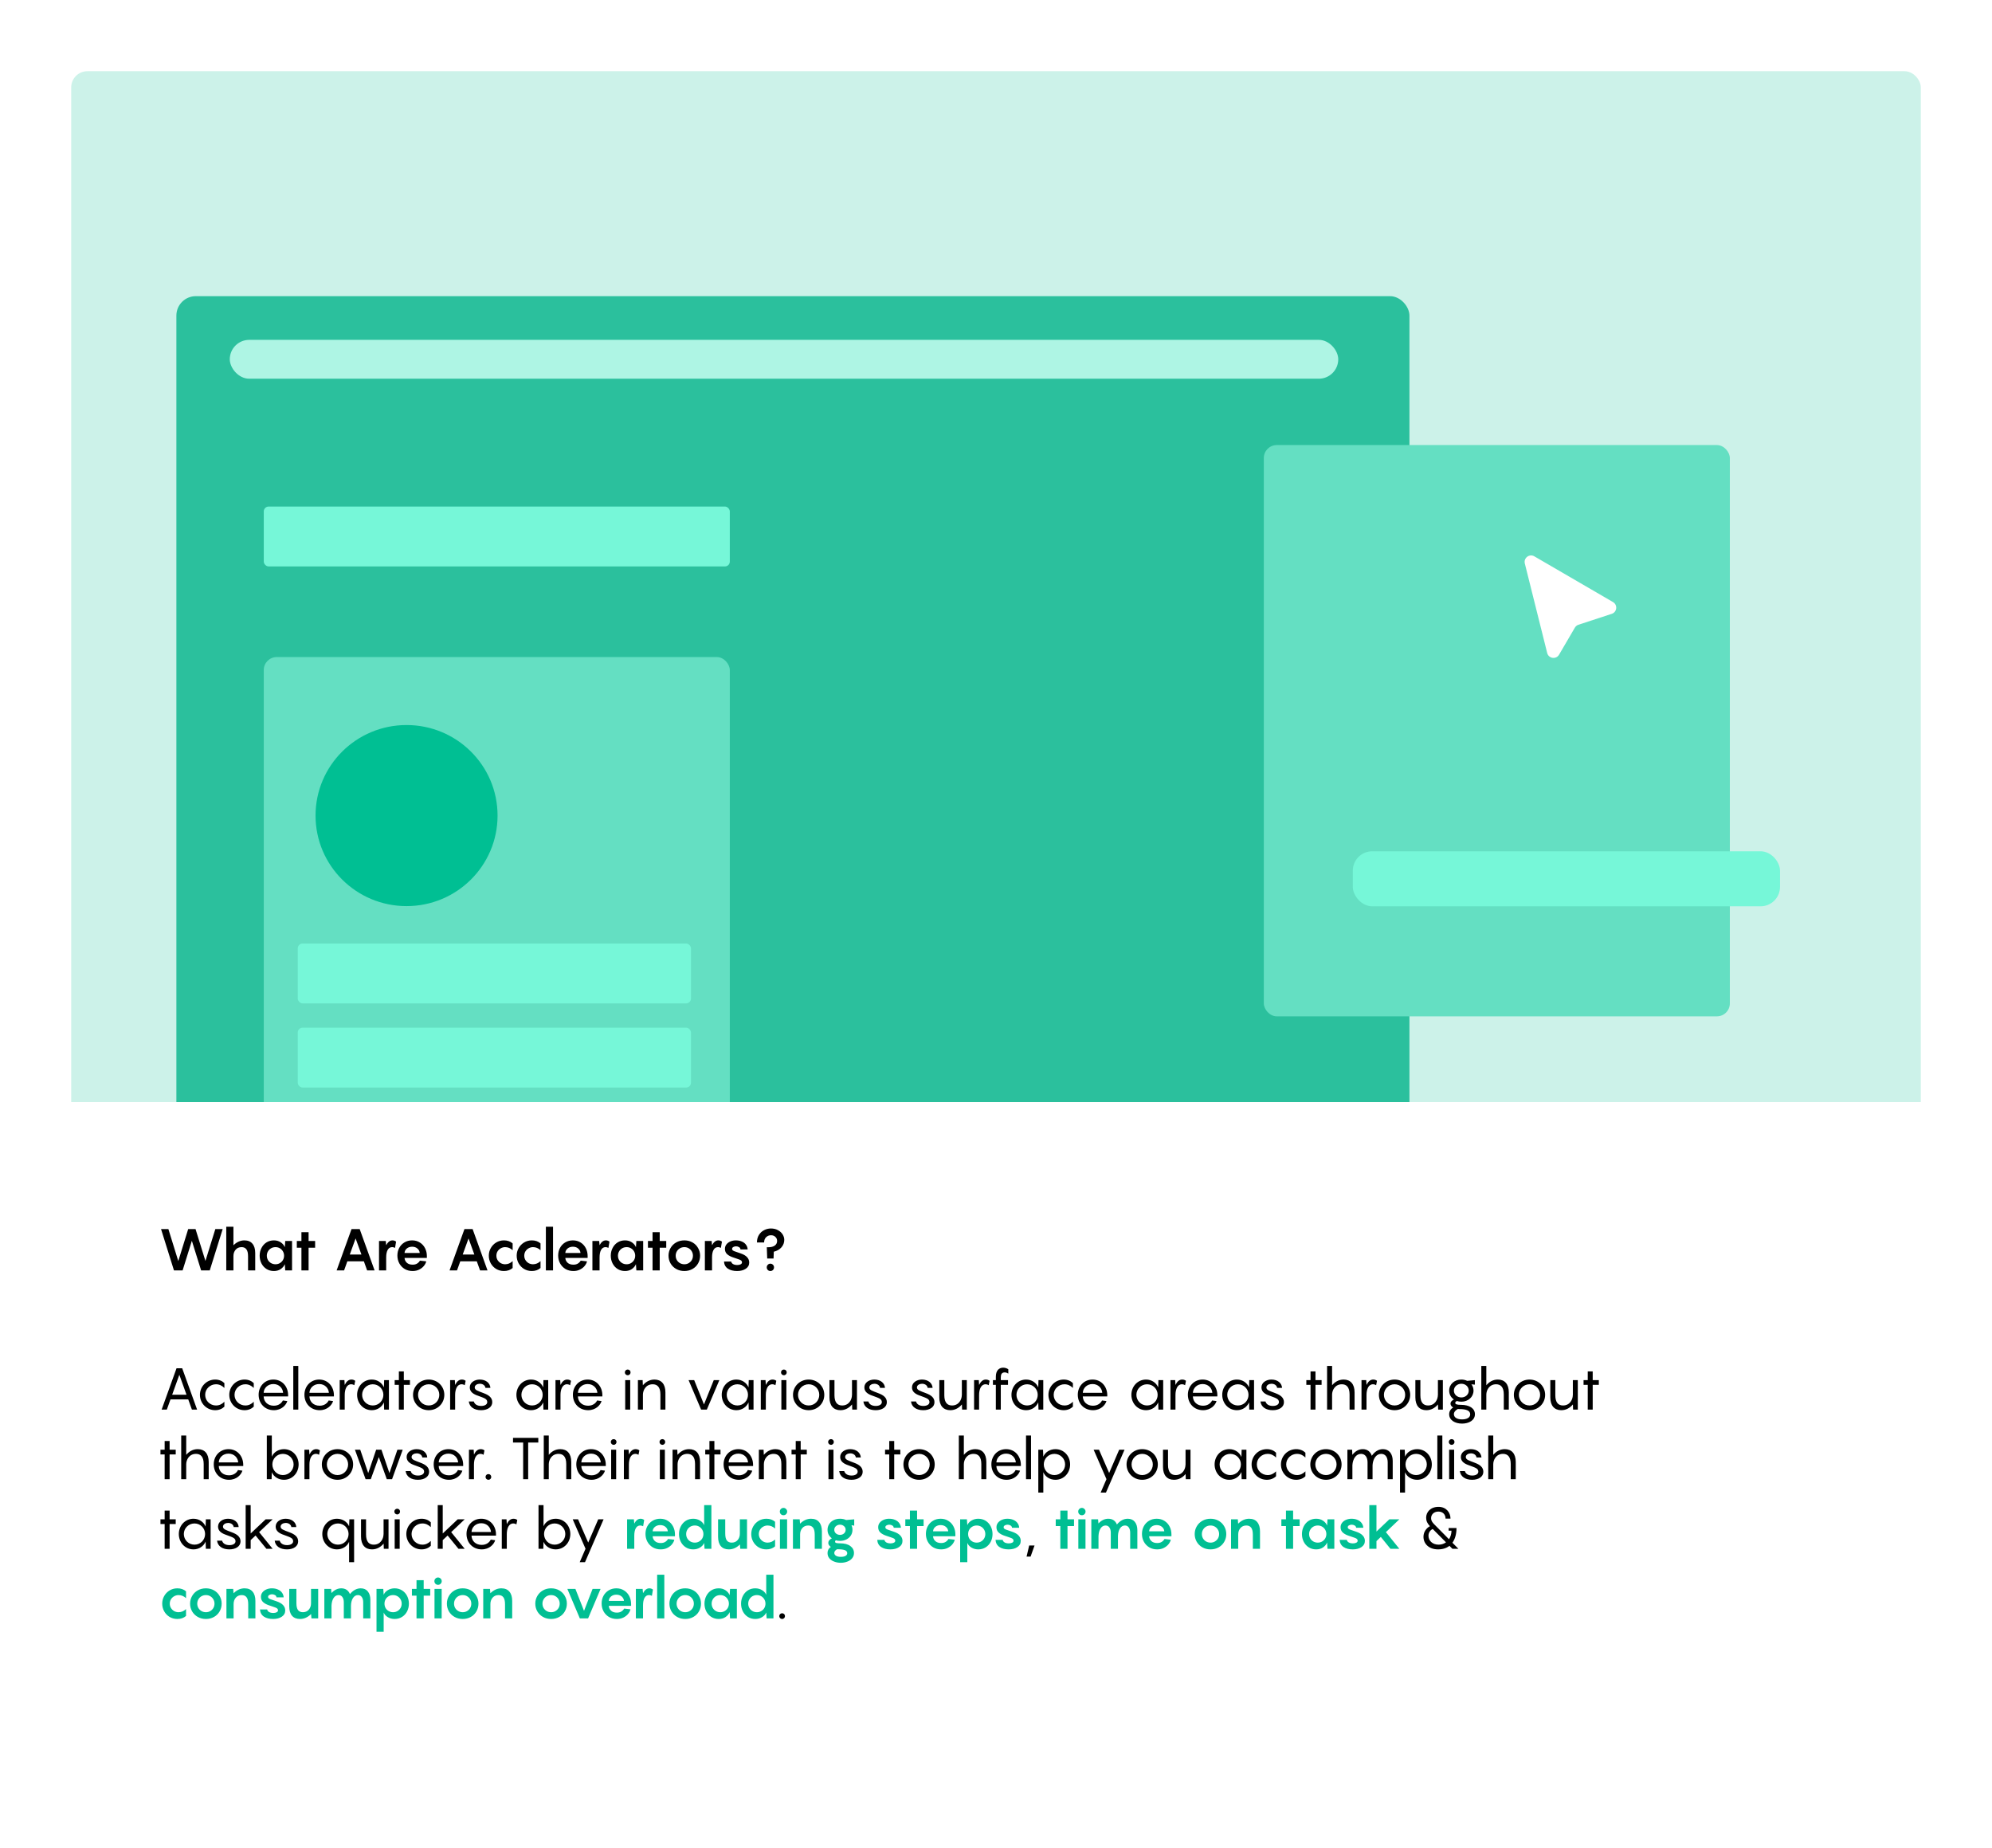 <svg width="1231" height="1142" viewBox="0 0 1231 1142" fill="none" xmlns="http://www.w3.org/2000/svg">
<g filter="url(#filter0_d)">
<g clip-path="url(#clip0)">
<rect x="44" y="40" width="1143" height="1054" rx="10" fill="white"/>
<path d="M137.608 755.44L129.616 781H124.288L118.564 762.676L112.84 781H107.512L99.52 755.44H104.056L110.176 775.204L116.296 755.44H120.832L126.952 775.132L133.072 755.44H137.608ZM151.022 762.424C153.206 762.424 154.862 763.108 155.99 764.476C157.142 765.82 157.718 767.74 157.718 770.236V781H153.29V772.288C153.29 770.248 152.942 768.796 152.246 767.932C151.574 767.044 150.59 766.6 149.294 766.6C147.758 766.6 146.534 767.128 145.622 768.184C144.71 769.24 144.254 770.56 144.254 772.144V781H139.826V754H144.254V765.448C146.318 763.432 148.574 762.424 151.022 762.424ZM160.463 771.892C160.463 770.164 160.835 768.58 161.579 767.14C162.323 765.676 163.355 764.524 164.675 763.684C166.019 762.844 167.543 762.424 169.247 762.424C170.879 762.424 172.283 762.82 173.459 763.612C174.659 764.404 175.511 765.412 176.015 766.636L176.267 762.784H180.479V781H176.267L176.015 777.112C175.511 778.336 174.659 779.356 173.459 780.172C172.283 780.964 170.879 781.36 169.247 781.36C167.543 781.36 166.019 780.94 164.675 780.1C163.355 779.26 162.323 778.12 161.579 776.68C160.835 775.216 160.463 773.62 160.463 771.892ZM164.891 771.892C164.891 772.852 165.119 773.74 165.575 774.556C166.031 775.348 166.667 775.984 167.483 776.464C168.323 776.944 169.247 777.184 170.255 777.184C171.263 777.184 172.163 776.944 172.955 776.464C173.771 775.984 174.407 775.348 174.863 774.556C175.319 773.74 175.547 772.852 175.547 771.892C175.547 770.932 175.319 770.056 174.863 769.264C174.407 768.448 173.771 767.8 172.955 767.32C172.163 766.84 171.263 766.6 170.255 766.6C169.247 766.6 168.323 766.84 167.483 767.32C166.667 767.8 166.031 768.448 165.575 769.264C165.119 770.056 164.891 770.932 164.891 771.892ZM194.734 766.96H190.702V781H186.274V766.96H183.43V762.784H186.274V757.384H190.702V762.784H194.734V766.96ZM224.869 775.384H214.645L212.629 781H208.021L217.237 755.44H222.277L231.493 781H226.885L224.869 775.384ZM223.357 771.172L219.757 761.236L216.157 771.172H223.357ZM242.572 762.424C243.052 762.424 243.484 762.508 243.868 762.676C244.252 762.82 244.552 763 244.768 763.216L244.12 767.068C243.904 766.948 243.628 766.84 243.292 766.744C242.98 766.648 242.656 766.6 242.32 766.6C241.144 766.6 240.232 767.164 239.584 768.292C238.96 769.42 238.648 770.956 238.648 772.9V781H234.22V762.784H238.396L238.648 765.376V765.412C239.152 764.452 239.716 763.72 240.34 763.216C240.988 762.688 241.732 762.424 242.572 762.424ZM263.792 773.26H250.004C250.076 774.46 250.544 775.456 251.408 776.248C252.272 777.04 253.472 777.436 255.008 777.436C256.088 777.436 257 777.208 257.744 776.752C258.512 776.272 259.1 775.672 259.508 774.952L263.396 775.384C263.204 776.296 262.748 777.208 262.028 778.12C261.308 779.032 260.348 779.8 259.148 780.424C257.948 781.048 256.556 781.36 254.972 781.36C253.148 781.36 251.516 780.94 250.076 780.1C248.66 779.236 247.556 778.084 246.764 776.644C245.972 775.18 245.576 773.56 245.576 771.784C245.576 770.08 245.948 768.52 246.692 767.104C247.46 765.664 248.54 764.524 249.932 763.684C251.324 762.844 252.908 762.424 254.684 762.424C256.508 762.424 258.104 762.868 259.472 763.756C260.864 764.62 261.932 765.796 262.676 767.284C263.42 768.748 263.792 770.356 263.792 772.108V773.26ZM254.684 766.348C253.364 766.348 252.26 766.72 251.372 767.464C250.508 768.208 250.052 769.12 250.004 770.2H259.364C259.316 769.144 258.86 768.244 257.996 767.5C257.132 766.732 256.028 766.348 254.684 766.348ZM294.654 775.384H284.43L282.414 781H277.806L287.022 755.44H292.062L301.278 781H296.67L294.654 775.384ZM293.142 771.172L289.542 761.236L285.942 771.172H293.142ZM316.796 768.508C315.452 767.236 313.904 766.6 312.152 766.6C311.24 766.6 310.364 766.828 309.524 767.284C308.708 767.716 308.036 768.34 307.508 769.156C307.004 769.972 306.752 770.884 306.752 771.892C306.752 772.9 307.004 773.812 307.508 774.628C308.036 775.444 308.708 776.08 309.524 776.536C310.364 776.968 311.24 777.184 312.152 777.184C313.88 777.184 315.428 776.536 316.796 775.24V779.488C315.38 780.736 313.592 781.36 311.432 781.36C309.68 781.36 308.084 780.94 306.644 780.1C305.228 779.236 304.112 778.084 303.296 776.644C302.48 775.18 302.072 773.596 302.072 771.892C302.072 770.188 302.48 768.616 303.296 767.176C304.112 765.736 305.228 764.584 306.644 763.72C308.084 762.856 309.68 762.424 311.432 762.424C313.592 762.424 315.38 763.048 316.796 764.296V768.508ZM334.023 768.508C332.679 767.236 331.131 766.6 329.379 766.6C328.467 766.6 327.591 766.828 326.751 767.284C325.935 767.716 325.263 768.34 324.735 769.156C324.231 769.972 323.979 770.884 323.979 771.892C323.979 772.9 324.231 773.812 324.735 774.628C325.263 775.444 325.935 776.08 326.751 776.536C327.591 776.968 328.467 777.184 329.379 777.184C331.107 777.184 332.655 776.536 334.023 775.24V779.488C332.607 780.736 330.819 781.36 328.659 781.36C326.907 781.36 325.311 780.94 323.871 780.1C322.455 779.236 321.339 778.084 320.523 776.644C319.707 775.18 319.299 773.596 319.299 771.892C319.299 770.188 319.707 768.616 320.523 767.176C321.339 765.736 322.455 764.584 323.871 763.72C325.311 762.856 326.907 762.424 328.659 762.424C330.819 762.424 332.607 763.048 334.023 764.296V768.508ZM341.762 781H337.334V754H341.762V781ZM363.144 773.26H349.356C349.428 774.46 349.896 775.456 350.76 776.248C351.624 777.04 352.824 777.436 354.36 777.436C355.44 777.436 356.352 777.208 357.096 776.752C357.864 776.272 358.452 775.672 358.86 774.952L362.748 775.384C362.556 776.296 362.1 777.208 361.38 778.12C360.66 779.032 359.7 779.8 358.5 780.424C357.3 781.048 355.908 781.36 354.324 781.36C352.5 781.36 350.868 780.94 349.428 780.1C348.012 779.236 346.908 778.084 346.116 776.644C345.324 775.18 344.928 773.56 344.928 771.784C344.928 770.08 345.3 768.52 346.044 767.104C346.812 765.664 347.892 764.524 349.284 763.684C350.676 762.844 352.26 762.424 354.036 762.424C355.86 762.424 357.456 762.868 358.824 763.756C360.216 764.62 361.284 765.796 362.027 767.284C362.772 768.748 363.144 770.356 363.144 772.108V773.26ZM354.036 766.348C352.716 766.348 351.612 766.72 350.724 767.464C349.86 768.208 349.404 769.12 349.356 770.2H358.716C358.668 769.144 358.212 768.244 357.348 767.5C356.484 766.732 355.38 766.348 354.036 766.348ZM374.444 762.424C374.924 762.424 375.356 762.508 375.74 762.676C376.124 762.82 376.424 763 376.64 763.216L375.992 767.068C375.776 766.948 375.5 766.84 375.164 766.744C374.852 766.648 374.528 766.6 374.192 766.6C373.016 766.6 372.104 767.164 371.456 768.292C370.832 769.42 370.52 770.956 370.52 772.9V781H366.092V762.784H370.268L370.52 765.376V765.412C371.024 764.452 371.588 763.72 372.212 763.216C372.86 762.688 373.604 762.424 374.444 762.424ZM377.447 771.892C377.447 770.164 377.819 768.58 378.563 767.14C379.307 765.676 380.339 764.524 381.659 763.684C383.003 762.844 384.527 762.424 386.231 762.424C387.863 762.424 389.267 762.82 390.443 763.612C391.643 764.404 392.495 765.412 392.999 766.636L393.251 762.784H397.463V781H393.251L392.999 777.112C392.495 778.336 391.643 779.356 390.443 780.172C389.267 780.964 387.863 781.36 386.231 781.36C384.527 781.36 383.003 780.94 381.659 780.1C380.339 779.26 379.307 778.12 378.563 776.68C377.819 775.216 377.447 773.62 377.447 771.892ZM381.875 771.892C381.875 772.852 382.103 773.74 382.559 774.556C383.015 775.348 383.651 775.984 384.467 776.464C385.307 776.944 386.231 777.184 387.239 777.184C388.247 777.184 389.147 776.944 389.939 776.464C390.755 775.984 391.391 775.348 391.847 774.556C392.303 773.74 392.531 772.852 392.531 771.892C392.531 770.932 392.303 770.056 391.847 769.264C391.391 768.448 390.755 767.8 389.939 767.32C389.147 766.84 388.247 766.6 387.239 766.6C386.231 766.6 385.307 766.84 384.467 767.32C383.651 767.8 383.015 768.448 382.559 769.264C382.103 770.056 381.875 770.932 381.875 771.892ZM411.718 766.96H407.686V781H403.258V766.96H400.414V762.784H403.258V757.384H407.686V762.784H411.718V766.96ZM422.923 781.36C421.051 781.36 419.371 780.94 417.883 780.1C416.395 779.26 415.231 778.12 414.391 776.68C413.551 775.216 413.131 773.62 413.131 771.892C413.131 770.164 413.551 768.58 414.391 767.14C415.231 765.676 416.395 764.524 417.883 763.684C419.371 762.844 421.051 762.424 422.923 762.424C424.771 762.424 426.439 762.844 427.927 763.684C429.415 764.524 430.567 765.676 431.383 767.14C432.223 768.58 432.643 770.164 432.643 771.892C432.643 773.62 432.223 775.216 431.383 776.68C430.567 778.12 429.415 779.26 427.927 780.1C426.439 780.94 424.771 781.36 422.923 781.36ZM422.923 777.184C423.931 777.184 424.831 776.944 425.623 776.464C426.439 775.984 427.075 775.348 427.531 774.556C427.987 773.74 428.215 772.852 428.215 771.892C428.215 770.932 427.987 770.056 427.531 769.264C427.075 768.448 426.439 767.8 425.623 767.32C424.831 766.84 423.931 766.6 422.923 766.6C421.915 766.6 420.991 766.84 420.151 767.32C419.335 767.8 418.699 768.448 418.243 769.264C417.787 770.056 417.559 770.932 417.559 771.892C417.559 772.852 417.787 773.74 418.243 774.556C418.699 775.348 419.335 775.984 420.151 776.464C420.991 776.944 421.915 777.184 422.923 777.184ZM443.947 762.424C444.427 762.424 444.859 762.508 445.243 762.676C445.627 762.82 445.927 763 446.143 763.216L445.495 767.068C445.279 766.948 445.003 766.84 444.667 766.744C444.355 766.648 444.031 766.6 443.695 766.6C442.519 766.6 441.607 767.164 440.959 768.292C440.335 769.42 440.023 770.956 440.023 772.9V781H435.595V762.784H439.771L440.023 765.376V765.412C440.527 764.452 441.091 763.72 441.715 763.216C442.363 762.688 443.107 762.424 443.947 762.424ZM451.836 775.492C451.956 776.14 452.352 776.668 453.024 777.076C453.72 777.46 454.596 777.652 455.652 777.652C456.468 777.652 457.152 777.508 457.704 777.22C458.256 776.932 458.532 776.524 458.532 775.996C458.532 775.564 458.4 775.228 458.136 774.988C457.872 774.724 457.488 774.496 456.984 774.304C456.48 774.088 455.652 773.8 454.5 773.44C453.78 773.2 453.42 773.08 453.42 773.08C451.716 772.552 450.384 771.868 449.424 771.028C448.464 770.188 447.984 769.072 447.984 767.68C447.984 766.624 448.296 765.7 448.92 764.908C449.544 764.116 450.372 763.504 451.404 763.072C452.436 762.64 453.54 762.424 454.716 762.424C456.18 762.424 457.452 762.676 458.532 763.18C459.636 763.66 460.476 764.332 461.052 765.196C461.652 766.036 461.976 766.972 462.024 768.004H457.596C457.548 767.38 457.248 766.912 456.696 766.6C456.144 766.264 455.532 766.096 454.86 766.096C454.236 766.096 453.672 766.24 453.168 766.528C452.664 766.816 452.412 767.2 452.412 767.68C452.412 768.016 452.52 768.292 452.736 768.508C452.976 768.724 453.324 768.928 453.78 769.12C454.236 769.288 455.004 769.552 456.084 769.912L457.56 770.416C459.48 771.064 460.86 771.868 461.7 772.828C462.564 773.764 462.996 774.856 462.996 776.104C462.996 777.736 462.288 779.02 460.872 779.956C459.48 780.892 457.704 781.36 455.544 781.36C453.168 781.36 451.248 780.868 449.784 779.884C448.32 778.876 447.528 777.412 447.408 775.492H451.836ZM476.38 755.08C478.06 755.08 479.524 755.428 480.772 756.124C482.02 756.796 482.98 757.672 483.652 758.752C484.324 759.832 484.66 760.948 484.66 762.1C484.66 763.828 484.084 765.364 482.932 766.708C481.78 768.028 480.196 768.94 478.18 769.444L478.036 773.62H474.112L473.86 766.672H474.724C476.5 766.672 477.856 766.324 478.792 765.628C479.752 764.932 480.232 763.984 480.232 762.784C480.232 761.752 479.872 760.912 479.152 760.264C478.456 759.592 477.556 759.256 476.452 759.256C475.276 759.256 474.268 759.664 473.428 760.48C472.612 761.272 472.204 762.352 472.204 763.72H467.776C467.776 761.944 468.172 760.408 468.964 759.112C469.78 757.792 470.848 756.796 472.168 756.124C473.488 755.428 474.892 755.08 476.38 755.08ZM476.056 776.824C476.704 776.824 477.244 777.052 477.676 777.508C478.108 777.94 478.324 778.468 478.324 779.092C478.324 779.716 478.108 780.256 477.676 780.712C477.244 781.144 476.704 781.36 476.056 781.36C475.432 781.36 474.904 781.144 474.472 780.712C474.04 780.256 473.824 779.716 473.824 779.092C473.824 778.468 474.04 777.94 474.472 777.508C474.904 777.052 475.432 776.824 476.056 776.824ZM118.6 867H121.804L112.588 841.44H109.096L99.88 867H103.084L105.352 860.7H116.332L118.6 867ZM106.396 857.784L110.824 845.472L115.252 857.784H106.396ZM138.669 853.608V850.62C137.265 849.252 135.321 848.424 132.981 848.424C127.653 848.424 123.549 852.744 123.549 857.856C123.549 863.076 127.653 867.36 132.981 867.36C135.321 867.36 137.265 866.532 138.669 865.164V862.14C137.157 863.652 135.501 864.444 133.449 864.444C129.957 864.444 126.789 861.672 126.789 857.856C126.789 854.112 129.957 851.34 133.449 851.34C135.501 851.34 137.157 852.132 138.669 853.608ZM156.809 853.608V850.62C155.405 849.252 153.461 848.424 151.121 848.424C145.793 848.424 141.689 852.744 141.689 857.856C141.689 863.076 145.793 867.36 151.121 867.36C153.461 867.36 155.405 866.532 156.809 865.164V862.14C155.297 863.652 153.641 864.444 151.589 864.444C148.097 864.444 144.929 861.672 144.929 857.856C144.929 854.112 148.097 851.34 151.589 851.34C153.641 851.34 155.297 852.132 156.809 853.608ZM178.046 858.072C178.046 852.924 174.518 848.424 168.938 848.424C163.538 848.424 159.83 852.672 159.83 857.784C159.83 863.292 163.718 867.36 169.226 867.36C174.014 867.36 176.822 864.192 177.542 861.708L174.806 861.348C174.014 862.968 172.214 864.588 169.226 864.588C165.482 864.588 163.034 862.176 162.926 858.864H178.046V858.072ZM168.938 851.196C172.502 851.196 174.77 853.788 174.95 856.632H162.926C163.034 853.644 165.518 851.196 168.938 851.196ZM184.336 840H181.24V867H184.336V840ZM206.347 858.072C206.347 852.924 202.819 848.424 197.239 848.424C191.839 848.424 188.131 852.672 188.131 857.784C188.131 863.292 192.019 867.36 197.527 867.36C202.315 867.36 205.123 864.192 205.843 861.708L203.107 861.348C202.315 862.968 200.515 864.588 197.527 864.588C193.783 864.588 191.335 862.176 191.227 858.864H206.347V858.072ZM197.239 851.196C200.803 851.196 203.071 853.788 203.251 856.632H191.227C191.335 853.644 193.819 851.196 197.239 851.196ZM217.2 848.424C215.22 848.424 213.96 849.828 213.024 851.772V851.7L212.844 848.784H209.928V867H213.024V857.928C213.024 854.508 214.212 851.34 217.02 851.34C217.884 851.34 218.604 851.664 218.964 851.916L219.504 849.216C219.108 848.856 218.316 848.424 217.2 848.424ZM220.685 857.856C220.685 863.112 224.537 867.36 229.757 867.36C233.321 867.36 236.093 865.272 237.245 862.536L237.389 867H240.341V848.784H237.389L237.245 853.248C236.093 850.512 233.321 848.424 229.757 848.424C224.537 848.424 220.685 852.672 220.685 857.856ZM223.781 857.856C223.781 854.328 226.661 851.34 230.369 851.34C234.113 851.34 236.921 854.328 236.921 857.856C236.921 861.456 234.113 864.444 230.369 864.444C226.661 864.444 223.781 861.456 223.781 857.856ZM253.33 848.784H249.55V843.384H246.49V848.784H243.898V851.7H246.49V867H249.55V851.7H253.33V848.784ZM264.928 867.36C270.472 867.36 274.576 863.112 274.576 857.856C274.576 852.672 270.472 848.424 264.928 848.424C259.42 848.424 255.244 852.672 255.244 857.856C255.244 863.112 259.42 867.36 264.928 867.36ZM264.928 864.444C261.22 864.444 258.34 861.456 258.34 857.856C258.34 854.328 261.22 851.34 264.928 851.34C268.672 851.34 271.48 854.328 271.48 857.856C271.48 861.456 268.672 864.444 264.928 864.444ZM285.438 848.424C283.458 848.424 282.198 849.828 281.262 851.772V851.7L281.082 848.784H278.166V867H281.262V857.928C281.262 854.508 282.45 851.34 285.258 851.34C286.122 851.34 286.842 851.664 287.202 851.916L287.742 849.216C287.346 848.856 286.554 848.424 285.438 848.424ZM289.697 861.96C290.129 865.452 293.117 867.36 297.293 867.36C301.289 867.36 304.205 865.452 304.205 862.428C304.205 859.692 302.261 858.072 298.841 856.812C295.205 855.408 293.369 854.94 293.369 853.284C293.369 851.808 295.061 851.016 296.537 851.016C298.193 851.016 299.777 851.916 299.993 853.572H303.053C302.873 850.62 300.317 848.424 296.465 848.424C293.333 848.424 290.309 850.224 290.309 853.284C290.309 856.164 292.757 857.532 295.421 858.432C299.237 859.872 301.109 860.304 301.109 862.356C301.109 863.796 299.561 864.732 297.365 864.732C294.809 864.732 293.261 863.616 292.793 861.96H289.697ZM319.123 857.856C319.123 863.112 322.975 867.36 328.195 867.36C331.759 867.36 334.531 865.272 335.683 862.536L335.827 867H338.779V848.784H335.827L335.683 853.248C334.531 850.512 331.759 848.424 328.195 848.424C322.975 848.424 319.123 852.672 319.123 857.856ZM322.219 857.856C322.219 854.328 325.099 851.34 328.807 851.34C332.551 851.34 335.359 854.328 335.359 857.856C335.359 861.456 332.551 864.444 328.807 864.444C325.099 864.444 322.219 861.456 322.219 857.856ZM350.547 848.424C348.567 848.424 347.307 849.828 346.371 851.772V851.7L346.191 848.784H343.275V867H346.371V857.928C346.371 854.508 347.559 851.34 350.367 851.34C351.231 851.34 351.951 851.664 352.311 851.916L352.851 849.216C352.455 848.856 351.663 848.424 350.547 848.424ZM372.249 858.072C372.249 852.924 368.721 848.424 363.141 848.424C357.741 848.424 354.033 852.672 354.033 857.784C354.033 863.292 357.921 867.36 363.429 867.36C368.217 867.36 371.025 864.192 371.745 861.708L369.009 861.348C368.217 862.968 366.417 864.588 363.429 864.588C359.685 864.588 357.237 862.176 357.129 858.864H372.249V858.072ZM363.141 851.196C366.705 851.196 368.973 853.788 369.153 856.632H357.129C357.237 853.644 359.721 851.196 363.141 851.196ZM387.906 845.76C388.914 845.76 389.67 844.968 389.67 843.996C389.67 842.988 388.914 842.232 387.906 842.232C386.934 842.232 386.142 842.988 386.142 843.996C386.142 844.968 386.934 845.76 387.906 845.76ZM389.454 848.784H386.358V867H389.454V848.784ZM404.441 848.424C401.309 848.424 398.933 850.008 397.277 851.952L397.133 848.784H394.217V867H397.313V857.712C397.313 855.12 399.041 851.34 403.361 851.34C406.169 851.34 408.113 853.068 408.113 857.64V867H411.209V856.344C411.209 851.196 408.653 848.424 404.441 848.424ZM441.084 848.784L435.036 863.796L428.988 848.784H425.532L433.272 867H436.8L444.54 848.784H441.084ZM446.002 857.856C446.002 863.112 449.854 867.36 455.074 867.36C458.638 867.36 461.41 865.272 462.562 862.536L462.706 867H465.658V848.784H462.706L462.562 853.248C461.41 850.512 458.638 848.424 455.074 848.424C449.854 848.424 446.002 852.672 446.002 857.856ZM449.098 857.856C449.098 854.328 451.978 851.34 455.686 851.34C459.43 851.34 462.238 854.328 462.238 857.856C462.238 861.456 459.43 864.444 455.686 864.444C451.978 864.444 449.098 861.456 449.098 857.856ZM477.426 848.424C475.446 848.424 474.186 849.828 473.25 851.772V851.7L473.07 848.784H470.154V867H473.25V857.928C473.25 854.508 474.438 851.34 477.246 851.34C478.11 851.34 478.83 851.664 479.19 851.916L479.73 849.216C479.334 848.856 478.542 848.424 477.426 848.424ZM484.41 845.76C485.418 845.76 486.174 844.968 486.174 843.996C486.174 842.988 485.418 842.232 484.41 842.232C483.438 842.232 482.646 842.988 482.646 843.996C482.646 844.968 483.438 845.76 484.41 845.76ZM485.958 848.784H482.862V867H485.958V848.784ZM499.737 867.36C505.281 867.36 509.385 863.112 509.385 857.856C509.385 852.672 505.281 848.424 499.737 848.424C494.229 848.424 490.053 852.672 490.053 857.856C490.053 863.112 494.229 867.36 499.737 867.36ZM499.737 864.444C496.029 864.444 493.149 861.456 493.149 857.856C493.149 854.328 496.029 851.34 499.737 851.34C503.481 851.34 506.289 854.328 506.289 857.856C506.289 861.456 503.481 864.444 499.737 864.444ZM526.515 848.784V858.072H526.479C526.479 860.664 524.751 864.444 520.431 864.444C517.623 864.444 515.679 862.716 515.679 858.144V848.784H512.583V859.44C512.583 864.588 515.139 867.36 519.351 867.36C522.519 867.36 524.859 865.776 526.551 863.796L526.659 867H529.575V848.784H526.515ZM533.541 861.96C533.973 865.452 536.961 867.36 541.137 867.36C545.133 867.36 548.049 865.452 548.049 862.428C548.049 859.692 546.105 858.072 542.685 856.812C539.049 855.408 537.213 854.94 537.213 853.284C537.213 851.808 538.905 851.016 540.381 851.016C542.037 851.016 543.621 851.916 543.837 853.572H546.897C546.717 850.62 544.161 848.424 540.309 848.424C537.177 848.424 534.153 850.224 534.153 853.284C534.153 856.164 536.601 857.532 539.265 858.432C543.081 859.872 544.953 860.304 544.953 862.356C544.953 863.796 543.405 864.732 541.209 864.732C538.653 864.732 537.105 863.616 536.637 861.96H533.541ZM562.967 861.96C563.399 865.452 566.387 867.36 570.563 867.36C574.559 867.36 577.475 865.452 577.475 862.428C577.475 859.692 575.531 858.072 572.111 856.812C568.475 855.408 566.639 854.94 566.639 853.284C566.639 851.808 568.331 851.016 569.807 851.016C571.463 851.016 573.047 851.916 573.263 853.572H576.323C576.143 850.62 573.587 848.424 569.735 848.424C566.603 848.424 563.579 850.224 563.579 853.284C563.579 856.164 566.027 857.532 568.691 858.432C572.507 859.872 574.379 860.304 574.379 862.356C574.379 863.796 572.831 864.732 570.635 864.732C568.079 864.732 566.531 863.616 566.063 861.96H562.967ZM594.401 848.784V858.072H594.365C594.365 860.664 592.637 864.444 588.317 864.444C585.509 864.444 583.565 862.716 583.565 858.144V848.784H580.469V859.44C580.469 864.588 583.025 867.36 587.237 867.36C590.405 867.36 592.745 865.776 594.437 863.796L594.545 867H597.461V848.784H594.401ZM609.227 848.424C607.247 848.424 605.987 849.828 605.051 851.772V851.7L604.871 848.784H601.955V867H605.051V857.928C605.051 854.508 606.239 851.34 609.047 851.34C609.911 851.34 610.631 851.664 610.991 851.916L611.531 849.216C611.135 848.856 610.343 848.424 609.227 848.424ZM620.945 843.996C621.845 843.996 622.817 844.536 623.105 844.752V842.088C622.601 841.692 621.413 841.08 619.973 841.08C617.633 841.08 615.401 842.52 615.401 846.66V848.784H613.601V851.7H615.401V867H618.461V851.7H622.925V848.784H618.461V847.092C618.461 845.22 619.037 843.996 620.945 843.996ZM625.053 857.856C625.053 863.112 628.905 867.36 634.125 867.36C637.689 867.36 640.461 865.272 641.613 862.536L641.757 867H644.709V848.784H641.757L641.613 853.248C640.461 850.512 637.689 848.424 634.125 848.424C628.905 848.424 625.053 852.672 625.053 857.856ZM628.149 857.856C628.149 854.328 631.029 851.34 634.737 851.34C638.481 851.34 641.289 854.328 641.289 857.856C641.289 861.456 638.481 864.444 634.737 864.444C631.029 864.444 628.149 861.456 628.149 857.856ZM663.024 853.608V850.62C661.62 849.252 659.676 848.424 657.336 848.424C652.008 848.424 647.904 852.744 647.904 857.856C647.904 863.076 652.008 867.36 657.336 867.36C659.676 867.36 661.62 866.532 663.024 865.164V862.14C661.512 863.652 659.856 864.444 657.804 864.444C654.312 864.444 651.144 861.672 651.144 857.856C651.144 854.112 654.312 851.34 657.804 851.34C659.856 851.34 661.512 852.132 663.024 853.608ZM684.261 858.072C684.261 852.924 680.733 848.424 675.153 848.424C669.753 848.424 666.045 852.672 666.045 857.784C666.045 863.292 669.933 867.36 675.441 867.36C680.229 867.36 683.037 864.192 683.757 861.708L681.021 861.348C680.229 862.968 678.429 864.588 675.441 864.588C671.697 864.588 669.249 862.176 669.141 858.864H684.261V858.072ZM675.153 851.196C678.717 851.196 680.985 853.788 681.165 856.632H669.141C669.249 853.644 671.733 851.196 675.153 851.196ZM699.162 857.856C699.162 863.112 703.014 867.36 708.234 867.36C711.798 867.36 714.57 865.272 715.722 862.536L715.866 867H718.818V848.784H715.866L715.722 853.248C714.57 850.512 711.798 848.424 708.234 848.424C703.014 848.424 699.162 852.672 699.162 857.856ZM702.258 857.856C702.258 854.328 705.138 851.34 708.846 851.34C712.59 851.34 715.398 854.328 715.398 857.856C715.398 861.456 712.59 864.444 708.846 864.444C705.138 864.444 702.258 861.456 702.258 857.856ZM730.586 848.424C728.606 848.424 727.346 849.828 726.41 851.772V851.7L726.23 848.784H723.314V867H726.41V857.928C726.41 854.508 727.598 851.34 730.406 851.34C731.27 851.34 731.99 851.664 732.35 851.916L732.89 849.216C732.494 848.856 731.702 848.424 730.586 848.424ZM752.288 858.072C752.288 852.924 748.76 848.424 743.18 848.424C737.78 848.424 734.072 852.672 734.072 857.784C734.072 863.292 737.96 867.36 743.468 867.36C748.256 867.36 751.064 864.192 751.784 861.708L749.048 861.348C748.256 862.968 746.456 864.588 743.468 864.588C739.724 864.588 737.276 862.176 737.168 858.864H752.288V858.072ZM743.18 851.196C746.744 851.196 749.012 853.788 749.192 856.632H737.168C737.276 853.644 739.76 851.196 743.18 851.196ZM755.306 857.856C755.306 863.112 759.158 867.36 764.378 867.36C767.942 867.36 770.714 865.272 771.866 862.536L772.01 867H774.962V848.784H772.01L771.866 853.248C770.714 850.512 767.942 848.424 764.378 848.424C759.158 848.424 755.306 852.672 755.306 857.856ZM758.402 857.856C758.402 854.328 761.282 851.34 764.99 851.34C768.734 851.34 771.542 854.328 771.542 857.856C771.542 861.456 768.734 864.444 764.99 864.444C761.282 864.444 758.402 861.456 758.402 857.856ZM778.931 861.96C779.363 865.452 782.351 867.36 786.527 867.36C790.523 867.36 793.439 865.452 793.439 862.428C793.439 859.692 791.495 858.072 788.075 856.812C784.439 855.408 782.603 854.94 782.603 853.284C782.603 851.808 784.295 851.016 785.771 851.016C787.427 851.016 789.011 851.916 789.227 853.572H792.287C792.107 850.62 789.551 848.424 785.699 848.424C782.567 848.424 779.543 850.224 779.543 853.284C779.543 856.164 781.991 857.532 784.655 858.432C788.471 859.872 790.343 860.304 790.343 862.356C790.343 863.796 788.795 864.732 786.599 864.732C784.043 864.732 782.495 863.616 782.027 861.96H778.931ZM816.709 848.784H812.929V843.384H809.869V848.784H807.277V851.7H809.869V867H812.929V851.7H816.709V848.784ZM830.323 848.424C827.191 848.424 824.851 849.972 823.195 851.952V840H820.099V867H823.195V857.712C823.195 855.12 824.923 851.34 829.243 851.34C832.051 851.34 833.995 853.068 833.995 857.64V867H837.091V856.344C837.091 851.196 834.535 848.424 830.323 848.424ZM848.641 848.424C846.661 848.424 845.401 849.828 844.465 851.772V851.7L844.285 848.784H841.369V867H844.465V857.928C844.465 854.508 845.653 851.34 848.461 851.34C849.325 851.34 850.045 851.664 850.405 851.916L850.945 849.216C850.549 848.856 849.757 848.424 848.641 848.424ZM861.811 867.36C867.355 867.36 871.459 863.112 871.459 857.856C871.459 852.672 867.355 848.424 861.811 848.424C856.303 848.424 852.127 852.672 852.127 857.856C852.127 863.112 856.303 867.36 861.811 867.36ZM861.811 864.444C858.103 864.444 855.223 861.456 855.223 857.856C855.223 854.328 858.103 851.34 861.811 851.34C865.555 851.34 868.363 854.328 868.363 857.856C868.363 861.456 865.555 864.444 861.811 864.444ZM888.589 848.784V858.072H888.553C888.553 860.664 886.825 864.444 882.505 864.444C879.697 864.444 877.753 862.716 877.753 858.144V848.784H874.657V859.44C874.657 864.588 877.213 867.36 881.425 867.36C884.593 867.36 886.933 865.776 888.625 863.796L888.733 867H891.649V848.784H888.589ZM902.817 864.048C900.621 864.048 899.289 863.76 899.289 862.824C899.289 862.356 899.685 861.96 900.333 861.672C901.161 861.96 902.097 862.104 903.069 862.104C907.317 862.104 910.593 859.152 910.593 855.264C910.593 853.788 910.125 852.456 909.297 851.376L911.421 851.556V848.784L906.669 849.216C905.589 848.712 904.365 848.424 903.069 848.424C898.785 848.424 895.545 851.34 895.545 855.264C895.545 857.568 896.661 859.512 898.461 860.736C897.417 861.24 896.373 862.104 896.373 863.328C896.373 864.336 897.057 865.128 898.029 865.668C896.697 866.496 895.545 867.828 895.545 869.844C895.545 873.588 899.217 875.64 903.501 875.64C907.785 875.64 911.457 873.588 911.457 869.844C911.457 866.316 908.217 864.048 902.817 864.048ZM903.069 851.016C905.625 851.016 907.641 852.816 907.641 855.264C907.641 857.676 905.625 859.476 903.069 859.476C900.549 859.476 898.461 857.676 898.461 855.264C898.461 852.816 900.549 851.016 903.069 851.016ZM903.501 873.048C900.513 873.048 898.461 871.896 898.461 869.772C898.461 868.368 899.829 867.108 900.945 866.604C901.305 866.64 901.629 866.676 901.989 866.676C905.805 866.676 908.541 867.504 908.541 869.88C908.541 871.968 906.453 873.048 903.501 873.048ZM925.632 848.424C922.5 848.424 920.16 849.972 918.504 851.952V840H915.408V867H918.504V857.712C918.504 855.12 920.232 851.34 924.552 851.34C927.36 851.34 929.304 853.068 929.304 857.64V867H932.4V856.344C932.4 851.196 929.844 848.424 925.632 848.424ZM945.201 867.36C950.745 867.36 954.849 863.112 954.849 857.856C954.849 852.672 950.745 848.424 945.201 848.424C939.693 848.424 935.517 852.672 935.517 857.856C935.517 863.112 939.693 867.36 945.201 867.36ZM945.201 864.444C941.493 864.444 938.613 861.456 938.613 857.856C938.613 854.328 941.493 851.34 945.201 851.34C948.945 851.34 951.753 854.328 951.753 857.856C951.753 861.456 948.945 864.444 945.201 864.444ZM971.979 848.784V858.072H971.943C971.943 860.664 970.215 864.444 965.895 864.444C963.087 864.444 961.143 862.716 961.143 858.144V848.784H958.047V859.44C958.047 864.588 960.603 867.36 964.815 867.36C967.983 867.36 970.323 865.776 972.015 863.796L972.123 867H975.039V848.784H971.979ZM988.026 848.784H984.246V843.384H981.186V848.784H978.594V851.7H981.186V867H984.246V851.7H988.026V848.784ZM108.592 891.784H104.812V886.384H101.752V891.784H99.16V894.7H101.752V910H104.812V894.7H108.592V891.784ZM122.206 891.424C119.074 891.424 116.734 892.972 115.078 894.952V883H111.982V910H115.078V900.712C115.078 898.12 116.806 894.34 121.126 894.34C123.934 894.34 125.878 896.068 125.878 900.64V910H128.974V899.344C128.974 894.196 126.418 891.424 122.206 891.424ZM150.308 901.072C150.308 895.924 146.78 891.424 141.2 891.424C135.8 891.424 132.092 895.672 132.092 900.784C132.092 906.292 135.98 910.36 141.488 910.36C146.276 910.36 149.084 907.192 149.804 904.708L147.068 904.348C146.276 905.968 144.476 907.588 141.488 907.588C137.744 907.588 135.296 905.176 135.188 901.864H150.308V901.072ZM141.2 894.196C144.764 894.196 147.032 896.788 147.212 899.632H135.188C135.296 896.644 137.78 894.196 141.2 894.196ZM184.541 900.856C184.541 895.672 180.689 891.424 175.469 891.424C172.049 891.424 169.097 893.368 167.981 896.068V883H164.885V910H167.837L167.981 905.68C169.097 908.416 172.049 910.36 175.469 910.36C180.689 910.36 184.541 906.112 184.541 900.856ZM181.445 900.856C181.445 904.456 178.565 907.444 174.821 907.444C171.113 907.444 168.305 904.456 168.305 900.856C168.305 897.328 171.113 894.34 174.821 894.34C178.565 894.34 181.445 897.328 181.445 900.856ZM195.403 891.424C193.423 891.424 192.163 892.828 191.227 894.772V894.7L191.047 891.784H188.131V910H191.227V900.928C191.227 897.508 192.415 894.34 195.223 894.34C196.087 894.34 196.807 894.664 197.167 894.916L197.707 892.216C197.311 891.856 196.519 891.424 195.403 891.424ZM208.572 910.36C214.116 910.36 218.22 906.112 218.22 900.856C218.22 895.672 214.116 891.424 208.572 891.424C203.064 891.424 198.888 895.672 198.888 900.856C198.888 906.112 203.064 910.36 208.572 910.36ZM208.572 907.444C204.864 907.444 201.984 904.456 201.984 900.856C201.984 897.328 204.864 894.34 208.572 894.34C212.316 894.34 215.124 897.328 215.124 900.856C215.124 904.456 212.316 907.444 208.572 907.444ZM245.585 891.784L240.653 906.22L235.721 891.784H232.445L227.549 906.22L222.617 891.784H219.341L225.929 910H229.133L234.101 896.32L239.033 910H242.273L248.861 891.784H245.585ZM250.674 904.96C251.106 908.452 254.094 910.36 258.27 910.36C262.266 910.36 265.182 908.452 265.182 905.428C265.182 902.692 263.238 901.072 259.818 899.812C256.182 898.408 254.346 897.94 254.346 896.284C254.346 894.808 256.038 894.016 257.514 894.016C259.17 894.016 260.754 894.916 260.97 896.572H264.03C263.85 893.62 261.294 891.424 257.442 891.424C254.31 891.424 251.286 893.224 251.286 896.284C251.286 899.164 253.734 900.532 256.398 901.432C260.214 902.872 262.086 903.304 262.086 905.356C262.086 906.796 260.538 907.732 258.342 907.732C255.786 907.732 254.238 906.616 253.77 904.96H250.674ZM286.222 901.072C286.222 895.924 282.694 891.424 277.114 891.424C271.714 891.424 268.006 895.672 268.006 900.784C268.006 906.292 271.894 910.36 277.402 910.36C282.19 910.36 284.998 907.192 285.718 904.708L282.982 904.348C282.19 905.968 280.39 907.588 277.402 907.588C273.658 907.588 271.21 905.176 271.102 901.864H286.222V901.072ZM277.114 894.196C280.678 894.196 282.946 896.788 283.126 899.632H271.102C271.21 896.644 273.694 894.196 277.114 894.196ZM297.075 891.424C295.095 891.424 293.835 892.828 292.899 894.772V894.7L292.719 891.784H289.803V910H292.899V900.928C292.899 897.508 294.087 894.34 296.895 894.34C297.759 894.34 298.479 894.664 298.839 894.916L299.379 892.216C298.983 891.856 298.191 891.424 297.075 891.424ZM301.817 910.36C302.825 910.36 303.581 909.568 303.581 908.596C303.581 907.588 302.825 906.832 301.817 906.832C300.845 906.832 300.053 907.588 300.053 908.596C300.053 909.568 300.845 910.36 301.817 910.36ZM332.656 884.44H317.032V887.356H323.296V910H326.392V887.356H332.656V884.44ZM346.257 891.424C343.125 891.424 340.785 892.972 339.129 894.952V883H336.033V910H339.129V900.712C339.129 898.12 340.857 894.34 345.177 894.34C347.985 894.34 349.929 896.068 349.929 900.64V910H353.025V899.344C353.025 894.196 350.469 891.424 346.257 891.424ZM374.358 901.072C374.358 895.924 370.83 891.424 365.25 891.424C359.85 891.424 356.142 895.672 356.142 900.784C356.142 906.292 360.03 910.36 365.538 910.36C370.326 910.36 373.134 907.192 373.854 904.708L371.118 904.348C370.326 905.968 368.526 907.588 365.538 907.588C361.794 907.588 359.346 905.176 359.238 901.864H374.358V901.072ZM365.25 894.196C368.814 894.196 371.082 896.788 371.262 899.632H359.238C359.346 896.644 361.83 894.196 365.25 894.196ZM379.223 888.76C380.231 888.76 380.987 887.968 380.987 886.996C380.987 885.988 380.231 885.232 379.223 885.232C378.251 885.232 377.459 885.988 377.459 886.996C377.459 887.968 378.251 888.76 379.223 888.76ZM380.771 891.784H377.675V910H380.771V891.784ZM392.805 891.424C390.825 891.424 389.565 892.828 388.629 894.772V894.7L388.449 891.784H385.533V910H388.629V900.928C388.629 897.508 389.817 894.34 392.625 894.34C393.489 894.34 394.209 894.664 394.569 894.916L395.109 892.216C394.713 891.856 393.921 891.424 392.805 891.424ZM409.316 888.76C410.324 888.76 411.08 887.968 411.08 886.996C411.08 885.988 410.324 885.232 409.316 885.232C408.344 885.232 407.552 885.988 407.552 886.996C407.552 887.968 408.344 888.76 409.316 888.76ZM410.864 891.784H407.768V910H410.864V891.784ZM425.851 891.424C422.719 891.424 420.343 893.008 418.687 894.952L418.543 891.784H415.627V910H418.723V900.712C418.723 898.12 420.451 894.34 424.771 894.34C427.579 894.34 429.523 896.068 429.523 900.64V910H432.619V899.344C432.619 894.196 430.063 891.424 425.851 891.424ZM445.248 891.784H441.468V886.384H438.408V891.784H435.816V894.7H438.408V910H441.468V894.7H445.248V891.784ZM465.378 901.072C465.378 895.924 461.85 891.424 456.27 891.424C450.87 891.424 447.162 895.672 447.162 900.784C447.162 906.292 451.05 910.36 456.558 910.36C461.346 910.36 464.154 907.192 464.874 904.708L462.138 904.348C461.346 905.968 459.546 907.588 456.558 907.588C452.814 907.588 450.366 905.176 450.258 901.864H465.378V901.072ZM456.27 894.196C459.834 894.196 462.102 896.788 462.282 899.632H450.258C450.366 896.644 452.85 894.196 456.27 894.196ZM479.183 891.424C476.051 891.424 473.675 893.008 472.019 894.952L471.875 891.784H468.959V910H472.055V900.712C472.055 898.12 473.783 894.34 478.103 894.34C480.911 894.34 482.855 896.068 482.855 900.64V910H485.951V899.344C485.951 894.196 483.395 891.424 479.183 891.424ZM498.58 891.784H494.8V886.384H491.74V891.784H489.148V894.7H491.74V910H494.8V894.7H498.58V891.784ZM513.519 888.76C514.527 888.76 515.283 887.968 515.283 886.996C515.283 885.988 514.527 885.232 513.519 885.232C512.547 885.232 511.755 885.988 511.755 886.996C511.755 887.968 512.547 888.76 513.519 888.76ZM515.067 891.784H511.971V910H515.067V891.784ZM518.599 904.96C519.031 908.452 522.019 910.36 526.195 910.36C530.191 910.36 533.107 908.452 533.107 905.428C533.107 902.692 531.163 901.072 527.743 899.812C524.107 898.408 522.271 897.94 522.271 896.284C522.271 894.808 523.963 894.016 525.439 894.016C527.095 894.016 528.679 894.916 528.895 896.572H531.955C531.775 893.62 529.219 891.424 525.367 891.424C522.235 891.424 519.211 893.224 519.211 896.284C519.211 899.164 521.659 900.532 524.323 901.432C528.139 902.872 530.011 903.304 530.011 905.356C530.011 906.796 528.463 907.732 526.267 907.732C523.711 907.732 522.163 906.616 521.695 904.96H518.599ZM556.377 891.784H552.597V886.384H549.537V891.784H546.945V894.7H549.537V910H552.597V894.7H556.377V891.784ZM567.975 910.36C573.519 910.36 577.623 906.112 577.623 900.856C577.623 895.672 573.519 891.424 567.975 891.424C562.467 891.424 558.291 895.672 558.291 900.856C558.291 906.112 562.467 910.36 567.975 910.36ZM567.975 907.444C564.267 907.444 561.387 904.456 561.387 900.856C561.387 897.328 564.267 894.34 567.975 894.34C571.719 894.34 574.527 897.328 574.527 900.856C574.527 904.456 571.719 907.444 567.975 907.444ZM602.757 891.424C599.625 891.424 597.285 892.972 595.629 894.952V883H592.533V910H595.629V900.712C595.629 898.12 597.357 894.34 601.677 894.34C604.485 894.34 606.429 896.068 606.429 900.64V910H609.525V899.344C609.525 894.196 606.969 891.424 602.757 891.424ZM630.858 901.072C630.858 895.924 627.33 891.424 621.75 891.424C616.35 891.424 612.642 895.672 612.642 900.784C612.642 906.292 616.53 910.36 622.038 910.36C626.826 910.36 629.634 907.192 630.354 904.708L627.618 904.348C626.826 905.968 625.026 907.588 622.038 907.588C618.294 907.588 615.846 905.176 615.738 901.864H630.858V901.072ZM621.75 894.196C625.314 894.196 627.582 896.788 627.762 899.632H615.738C615.846 896.644 618.33 894.196 621.75 894.196ZM637.149 883H634.053V910H637.149V883ZM641.646 918.28H644.742V905.68C645.858 908.452 648.81 910.36 652.23 910.36C657.45 910.36 661.302 906.112 661.302 900.856C661.302 895.672 657.45 891.424 652.23 891.424C648.81 891.424 645.858 893.332 644.742 896.068L644.562 891.784H641.646V918.28ZM645.03 900.856C645.03 897.328 647.874 894.34 651.582 894.34C655.326 894.34 658.206 897.328 658.206 900.856C658.206 904.456 655.326 907.444 651.582 907.444C647.874 907.444 645.03 904.456 645.03 900.856ZM675.845 891.784L683.765 909.964L680.165 918.28H683.441L694.925 891.784H691.613L685.421 906.148L679.157 891.784H675.845ZM705.858 910.36C711.402 910.36 715.506 906.112 715.506 900.856C715.506 895.672 711.402 891.424 705.858 891.424C700.35 891.424 696.174 895.672 696.174 900.856C696.174 906.112 700.35 910.36 705.858 910.36ZM705.858 907.444C702.15 907.444 699.27 904.456 699.27 900.856C699.27 897.328 702.15 894.34 705.858 894.34C709.602 894.34 712.41 897.328 712.41 900.856C712.41 904.456 709.602 907.444 705.858 907.444ZM732.636 891.784V901.072H732.6C732.6 903.664 730.872 907.444 726.552 907.444C723.744 907.444 721.8 905.716 721.8 901.144V891.784H718.704V902.44C718.704 907.588 721.26 910.36 725.472 910.36C728.64 910.36 730.98 908.776 732.672 906.796L732.78 910H735.696V891.784H732.636ZM750.595 900.856C750.595 906.112 754.447 910.36 759.667 910.36C763.231 910.36 766.003 908.272 767.155 905.536L767.299 910H770.251V891.784H767.299L767.155 896.248C766.003 893.512 763.231 891.424 759.667 891.424C754.447 891.424 750.595 895.672 750.595 900.856ZM753.691 900.856C753.691 897.328 756.571 894.34 760.279 894.34C764.023 894.34 766.831 897.328 766.831 900.856C766.831 904.456 764.023 907.444 760.279 907.444C756.571 907.444 753.691 904.456 753.691 900.856ZM788.567 896.608V893.62C787.163 892.252 785.219 891.424 782.879 891.424C777.551 891.424 773.447 895.744 773.447 900.856C773.447 906.076 777.551 910.36 782.879 910.36C785.219 910.36 787.163 909.532 788.567 908.164V905.14C787.055 906.652 785.399 907.444 783.347 907.444C779.855 907.444 776.687 904.672 776.687 900.856C776.687 897.112 779.855 894.34 783.347 894.34C785.399 894.34 787.055 895.132 788.567 896.608ZM806.708 896.608V893.62C805.304 892.252 803.36 891.424 801.02 891.424C795.692 891.424 791.588 895.744 791.588 900.856C791.588 906.076 795.692 910.36 801.02 910.36C803.36 910.36 805.304 909.532 806.708 908.164V905.14C805.196 906.652 803.54 907.444 801.488 907.444C797.996 907.444 794.828 904.672 794.828 900.856C794.828 897.112 797.996 894.34 801.488 894.34C803.54 894.34 805.196 895.132 806.708 896.608ZM819.412 910.36C824.956 910.36 829.06 906.112 829.06 900.856C829.06 895.672 824.956 891.424 819.412 891.424C813.904 891.424 809.728 895.672 809.728 900.856C809.728 906.112 813.904 910.36 819.412 910.36ZM819.412 907.444C815.704 907.444 812.824 904.456 812.824 900.856C812.824 897.328 815.704 894.34 819.412 894.34C823.156 894.34 825.964 897.328 825.964 900.856C825.964 904.456 823.156 907.444 819.412 907.444ZM854.61 891.424C851.586 891.424 849.318 893.26 847.734 895.528C846.906 893.008 844.998 891.424 842.154 891.424C839.418 891.424 837.258 892.972 835.71 894.952L835.566 891.784H832.65V910H835.746V901.324C835.962 897.508 837.942 894.34 841.074 894.34C843.666 894.34 845.106 896.464 845.106 899.596V910H848.202V901.324C848.418 897.508 850.398 894.34 853.53 894.34C856.158 894.34 857.562 896.464 857.562 899.596V910H860.658V898.66C860.658 894.412 858.498 891.424 854.61 891.424ZM865.17 918.28H868.266V905.68C869.382 908.452 872.334 910.36 875.754 910.36C880.974 910.36 884.826 906.112 884.826 900.856C884.826 895.672 880.974 891.424 875.754 891.424C872.334 891.424 869.382 893.332 868.266 896.068L868.086 891.784H865.17V918.28ZM868.554 900.856C868.554 897.328 871.398 894.34 875.106 894.34C878.85 894.34 881.73 897.328 881.73 900.856C881.73 904.456 878.85 907.444 875.106 907.444C871.398 907.444 868.554 904.456 868.554 900.856ZM891.328 883H888.232V910H891.328V883ZM897.074 888.76C898.082 888.76 898.838 887.968 898.838 886.996C898.838 885.988 898.082 885.232 897.074 885.232C896.102 885.232 895.31 885.988 895.31 886.996C895.31 887.968 896.102 888.76 897.074 888.76ZM898.622 891.784H895.526V910H898.622V891.784ZM902.154 904.96C902.586 908.452 905.574 910.36 909.75 910.36C913.746 910.36 916.662 908.452 916.662 905.428C916.662 902.692 914.718 901.072 911.298 899.812C907.662 898.408 905.826 897.94 905.826 896.284C905.826 894.808 907.518 894.016 908.994 894.016C910.65 894.016 912.234 894.916 912.45 896.572H915.51C915.33 893.62 912.774 891.424 908.922 891.424C905.79 891.424 902.766 893.224 902.766 896.284C902.766 899.164 905.214 900.532 907.878 901.432C911.694 902.872 913.566 903.304 913.566 905.356C913.566 906.796 912.018 907.732 909.822 907.732C907.266 907.732 905.718 906.616 905.25 904.96H902.154ZM929.921 891.424C926.789 891.424 924.449 892.972 922.793 894.952V883H919.697V910H922.793V900.712C922.793 898.12 924.521 894.34 928.841 894.34C931.649 894.34 933.593 896.068 933.593 900.64V910H936.689V899.344C936.689 894.196 934.133 891.424 929.921 891.424ZM108.592 934.784H104.812V929.384H101.752V934.784H99.16V937.7H101.752V953H104.812V937.7H108.592V934.784ZM110.506 943.856C110.506 949.112 114.358 953.36 119.578 953.36C123.142 953.36 125.914 951.272 127.066 948.536L127.21 953H130.162V934.784H127.21L127.066 939.248C125.914 936.512 123.142 934.424 119.578 934.424C114.358 934.424 110.506 938.672 110.506 943.856ZM113.602 943.856C113.602 940.328 116.482 937.34 120.19 937.34C123.934 937.34 126.742 940.328 126.742 943.856C126.742 947.456 123.934 950.444 120.19 950.444C116.482 950.444 113.602 947.456 113.602 943.856ZM134.131 947.96C134.563 951.452 137.551 953.36 141.727 953.36C145.723 953.36 148.639 951.452 148.639 948.428C148.639 945.692 146.695 944.072 143.275 942.812C139.639 941.408 137.803 940.94 137.803 939.284C137.803 937.808 139.495 937.016 140.971 937.016C142.627 937.016 144.211 937.916 144.427 939.572H147.487C147.307 936.62 144.751 934.424 140.899 934.424C137.767 934.424 134.743 936.224 134.743 939.284C134.743 942.164 137.191 943.532 139.855 944.432C143.671 945.872 145.543 946.304 145.543 948.356C145.543 949.796 143.995 950.732 141.799 950.732C139.243 950.732 137.695 949.616 137.227 947.96H134.131ZM168.482 934.784H164.162L154.91 943.532V926H151.814V953H154.91V947.636L157.934 944.792L164.63 953H168.482L160.13 942.704L168.482 934.784ZM169.744 947.96C170.176 951.452 173.164 953.36 177.34 953.36C181.336 953.36 184.252 951.452 184.252 948.428C184.252 945.692 182.308 944.072 178.888 942.812C175.252 941.408 173.416 940.94 173.416 939.284C173.416 937.808 175.108 937.016 176.584 937.016C178.24 937.016 179.824 937.916 180.04 939.572H183.1C182.92 936.62 180.364 934.424 176.512 934.424C173.38 934.424 170.356 936.224 170.356 939.284C170.356 942.164 172.804 943.532 175.468 944.432C179.284 945.872 181.156 946.304 181.156 948.356C181.156 949.796 179.608 950.732 177.412 950.732C174.856 950.732 173.308 949.616 172.84 947.96H169.744ZM218.826 961.28V934.784H215.91L215.73 939.068C214.578 936.332 211.662 934.424 208.242 934.424C203.022 934.424 199.17 938.672 199.17 943.856C199.17 949.112 203.022 953.36 208.242 953.36C211.662 953.36 214.578 951.452 215.73 948.68V961.28H218.826ZM215.406 943.856C215.406 947.456 212.598 950.444 208.854 950.444C205.146 950.444 202.266 947.456 202.266 943.856C202.266 940.328 205.146 937.34 208.854 937.34C212.598 937.34 215.406 940.328 215.406 943.856ZM237.038 934.784V944.072H237.002C237.002 946.664 235.274 950.444 230.954 950.444C228.146 950.444 226.202 948.716 226.202 944.144V934.784H223.106V945.44C223.106 950.588 225.662 953.36 229.874 953.36C233.042 953.36 235.382 951.776 237.074 949.796L237.182 953H240.098V934.784H237.038ZM245.453 931.76C246.461 931.76 247.217 930.968 247.217 929.996C247.217 928.988 246.461 928.232 245.453 928.232C244.481 928.232 243.689 928.988 243.689 929.996C243.689 930.968 244.481 931.76 245.453 931.76ZM247.001 934.784H243.905V953H247.001V934.784ZM266.215 939.608V936.62C264.811 935.252 262.867 934.424 260.527 934.424C255.199 934.424 251.095 938.744 251.095 943.856C251.095 949.076 255.199 953.36 260.527 953.36C262.867 953.36 264.811 952.532 266.215 951.164V948.14C264.703 949.652 263.047 950.444 260.995 950.444C257.503 950.444 254.335 947.672 254.335 943.856C254.335 940.112 257.503 937.34 260.995 937.34C263.047 937.34 264.703 938.132 266.215 939.608ZM287.17 934.784H282.85L273.598 943.532V926H270.502V953H273.598V947.636L276.622 944.792L283.318 953H287.17L278.818 942.704L287.17 934.784ZM306.507 944.072C306.507 938.924 302.979 934.424 297.399 934.424C291.999 934.424 288.291 938.672 288.291 943.784C288.291 949.292 292.179 953.36 297.687 953.36C302.475 953.36 305.283 950.192 306.003 947.708L303.267 947.348C302.475 948.968 300.675 950.588 297.687 950.588C293.943 950.588 291.495 948.176 291.387 944.864H306.507V944.072ZM297.399 937.196C300.963 937.196 303.231 939.788 303.411 942.632H291.387C291.495 939.644 293.979 937.196 297.399 937.196ZM317.36 934.424C315.38 934.424 314.12 935.828 313.184 937.772V937.7L313.004 934.784H310.088V953H313.184V943.928C313.184 940.508 314.372 937.34 317.18 937.34C318.044 937.34 318.764 937.664 319.124 937.916L319.664 935.216C319.268 934.856 318.476 934.424 317.36 934.424ZM352.447 943.856C352.447 938.672 348.595 934.424 343.375 934.424C339.955 934.424 337.003 936.368 335.887 939.068V926H332.791V953H335.743L335.887 948.68C337.003 951.416 339.955 953.36 343.375 953.36C348.595 953.36 352.447 949.112 352.447 943.856ZM349.351 943.856C349.351 947.456 346.471 950.444 342.727 950.444C339.019 950.444 336.211 947.456 336.211 943.856C336.211 940.328 339.019 937.34 342.727 937.34C346.471 937.34 349.351 940.328 349.351 943.856ZM353.919 934.784L361.839 952.964L358.239 961.28H361.515L372.999 934.784H369.687L363.495 949.148L357.231 934.784H353.919ZM636.009 950.948L634.389 957.824H636.873L639.321 950.948H636.009ZM901.263 953L897.555 949.256C899.283 946.88 900.075 943.676 900.075 940.148H895.215V941.804H896.979C896.979 943.784 896.402 945.656 895.431 947.096L887.007 938.564C885.639 937.232 884.379 936.008 884.379 934.028C884.379 931.832 886.107 929.996 888.879 929.996C891.651 929.996 893.307 931.832 893.307 934.352H896.367C896.367 930.536 893.667 927.08 888.987 927.08C883.911 927.08 881.319 930.392 881.319 933.74C881.319 935.792 882.003 937.268 883.659 939.032C881.751 940.04 879.663 942.308 879.663 945.584C879.663 949.796 882.939 953.36 888.699 953.36C891.615 953.36 893.955 952.532 895.719 951.164L897.555 953H901.263ZM889.023 950.444C885.135 950.444 882.759 947.888 882.759 944.936C882.759 942.884 883.983 941.372 885.387 940.76L893.595 949.004C892.335 949.904 890.823 950.444 889.023 950.444ZM483.328 996.36C484.336 996.36 485.092 995.568 485.092 994.596C485.092 993.588 484.336 992.832 483.328 992.832C482.356 992.832 481.564 993.588 481.564 994.596C481.564 995.568 482.356 996.36 483.328 996.36Z" fill="black"/>
<path d="M395.889 934.424C396.369 934.424 396.801 934.508 397.185 934.676C397.569 934.82 397.869 935 398.085 935.216L397.437 939.068C397.221 938.948 396.945 938.84 396.609 938.744C396.297 938.648 395.973 938.6 395.637 938.6C394.461 938.6 393.549 939.164 392.901 940.292C392.277 941.42 391.965 942.956 391.965 944.9V953H387.537V934.784H391.713L391.965 937.376V937.412C392.469 936.452 393.033 935.72 393.657 935.216C394.305 934.688 395.049 934.424 395.889 934.424ZM417.108 945.26H403.32C403.392 946.46 403.86 947.456 404.724 948.248C405.588 949.04 406.788 949.436 408.324 949.436C409.404 949.436 410.316 949.208 411.06 948.752C411.828 948.272 412.416 947.672 412.824 946.952L416.712 947.384C416.52 948.296 416.064 949.208 415.344 950.12C414.624 951.032 413.664 951.8 412.464 952.424C411.264 953.048 409.872 953.36 408.288 953.36C406.464 953.36 404.832 952.94 403.392 952.1C401.976 951.236 400.872 950.084 400.08 948.644C399.288 947.18 398.892 945.56 398.892 943.784C398.892 942.08 399.264 940.52 400.008 939.104C400.776 937.664 401.856 936.524 403.248 935.684C404.64 934.844 406.224 934.424 408 934.424C409.824 934.424 411.42 934.868 412.788 935.756C414.18 936.62 415.248 937.796 415.992 939.284C416.736 940.748 417.108 942.356 417.108 944.108V945.26ZM408 938.348C406.68 938.348 405.576 938.72 404.688 939.464C403.824 940.208 403.368 941.12 403.32 942.2H412.68C412.632 941.144 412.176 940.244 411.312 939.5C410.448 938.732 409.344 938.348 408 938.348ZM419.599 943.892C419.599 942.164 419.971 940.58 420.715 939.14C421.459 937.676 422.491 936.524 423.811 935.684C425.155 934.844 426.679 934.424 428.383 934.424C429.943 934.424 431.335 934.796 432.559 935.54C433.807 936.284 434.671 937.244 435.151 938.42V926H439.615V953H435.403L435.151 949.364C434.671 950.54 433.807 951.5 432.559 952.244C431.335 952.988 429.943 953.36 428.383 953.36C426.679 953.36 425.155 952.94 423.811 952.1C422.491 951.26 421.459 950.12 420.715 948.68C419.971 947.216 419.599 945.62 419.599 943.892ZM424.027 943.892C424.027 944.852 424.255 945.74 424.711 946.556C425.167 947.348 425.803 947.984 426.619 948.464C427.459 948.944 428.383 949.184 429.391 949.184C430.399 949.184 431.299 948.944 432.091 948.464C432.907 947.984 433.543 947.348 433.999 946.556C434.455 945.74 434.683 944.852 434.683 943.892C434.683 942.932 434.455 942.056 433.999 941.264C433.543 940.448 432.907 939.8 432.091 939.32C431.299 938.84 430.399 938.6 429.391 938.6C428.383 938.6 427.459 938.84 426.619 939.32C425.803 939.8 425.167 940.448 424.711 941.264C424.255 942.056 424.027 942.932 424.027 943.892ZM461.641 934.784V953H457.465L457.249 950.3C455.209 952.34 452.929 953.36 450.409 953.36C448.249 953.36 446.593 952.688 445.441 951.344C444.313 949.976 443.749 948.044 443.749 945.548V934.784H448.177V943.496C448.177 945.536 448.513 947 449.185 947.888C449.881 948.752 450.877 949.184 452.173 949.184C453.709 949.184 454.933 948.656 455.845 947.6C456.757 946.544 457.213 945.224 457.213 943.64V934.784H461.641ZM478.972 940.508C477.628 939.236 476.08 938.6 474.328 938.6C473.416 938.6 472.54 938.828 471.7 939.284C470.884 939.716 470.212 940.34 469.684 941.156C469.18 941.972 468.928 942.884 468.928 943.892C468.928 944.9 469.18 945.812 469.684 946.628C470.212 947.444 470.884 948.08 471.7 948.536C472.54 948.968 473.416 949.184 474.328 949.184C476.056 949.184 477.604 948.536 478.972 947.24V951.488C477.556 952.736 475.768 953.36 473.608 953.36C471.856 953.36 470.26 952.94 468.82 952.1C467.404 951.236 466.288 950.084 465.472 948.644C464.656 947.18 464.248 945.596 464.248 943.892C464.248 942.188 464.656 940.616 465.472 939.176C466.288 937.736 467.404 936.584 468.82 935.72C470.26 934.856 471.856 934.424 473.608 934.424C475.768 934.424 477.556 935.048 478.972 936.296V940.508ZM486.409 953H481.981V934.784H486.409V953ZM484.177 932.264C483.553 932.264 483.013 932.048 482.557 931.616C482.125 931.16 481.909 930.62 481.909 929.996C481.909 929.372 482.125 928.844 482.557 928.412C483.013 927.956 483.553 927.728 484.177 927.728C484.801 927.728 485.329 927.956 485.761 928.412C486.217 928.844 486.445 929.372 486.445 929.996C486.445 930.62 486.217 931.16 485.761 931.616C485.329 932.048 484.801 932.264 484.177 932.264ZM501.213 934.424C503.397 934.424 505.053 935.108 506.181 936.476C507.333 937.82 507.909 939.74 507.909 942.236V953H503.481V944.288C503.481 942.248 503.133 940.796 502.437 939.932C501.765 939.044 500.781 938.6 499.485 938.6C497.949 938.6 496.725 939.128 495.813 940.184C494.901 941.24 494.445 942.56 494.445 944.144V953H490.017V934.784H494.193L494.409 937.484C496.449 935.444 498.717 934.424 501.213 934.424ZM527.88 938.708L526.188 938.42C526.596 939.308 526.8 940.256 526.8 941.264C526.8 942.584 526.464 943.76 525.792 944.792C525.12 945.824 524.196 946.64 523.02 947.24C521.844 947.816 520.536 948.104 519.096 948.104C518.136 948.104 517.284 947.984 516.54 947.744C516.204 947.96 516.036 948.236 516.036 948.572C516.036 948.98 516.288 949.256 516.792 949.4C517.32 949.544 518.088 949.616 519.096 949.616C521.88 949.616 524.016 950.18 525.504 951.308C526.992 952.412 527.736 953.852 527.736 955.628C527.736 956.876 527.352 957.956 526.584 958.868C525.84 959.78 524.844 960.464 523.596 960.92C522.348 961.4 521.004 961.64 519.564 961.64C518.124 961.64 516.78 961.4 515.532 960.92C514.284 960.464 513.276 959.78 512.508 958.868C511.764 957.956 511.392 956.876 511.392 955.628C511.392 953.996 512.076 952.736 513.444 951.848C512.388 951.128 511.86 950.3 511.86 949.364C511.86 948.212 512.592 947.264 514.056 946.52C513.216 945.896 512.556 945.14 512.076 944.252C511.62 943.34 511.392 942.344 511.392 941.264C511.392 939.944 511.728 938.768 512.4 937.736C513.072 936.68 513.996 935.864 515.172 935.288C516.348 934.712 517.656 934.424 519.096 934.424C520.488 934.424 521.748 934.688 522.876 935.216L527.88 934.784V938.708ZM519.096 944.396C520.056 944.396 520.872 944.108 521.544 943.532C522.24 942.932 522.588 942.176 522.588 941.264C522.588 940.328 522.24 939.572 521.544 938.996C520.872 938.396 520.056 938.096 519.096 938.096C518.136 938.096 517.308 938.396 516.612 938.996C515.916 939.572 515.568 940.328 515.568 941.264C515.568 942.176 515.916 942.932 516.612 943.532C517.308 944.108 518.136 944.396 519.096 944.396ZM523.56 955.7C523.56 954.836 523.068 954.212 522.084 953.828C521.124 953.468 519.696 953.288 517.8 953.288C517.608 953.288 517.452 953.276 517.332 953.252C516.852 953.492 516.432 953.816 516.072 954.224C515.736 954.632 515.568 955.064 515.568 955.52C515.568 956.288 515.928 956.888 516.648 957.32C517.368 957.752 518.34 957.968 519.564 957.968C520.812 957.968 521.784 957.776 522.48 957.392C523.2 957.008 523.56 956.444 523.56 955.7ZM546.547 947.492C546.667 948.14 547.063 948.668 547.735 949.076C548.431 949.46 549.307 949.652 550.363 949.652C551.179 949.652 551.863 949.508 552.415 949.22C552.967 948.932 553.243 948.524 553.243 947.996C553.243 947.564 553.111 947.228 552.847 946.988C552.583 946.724 552.199 946.496 551.695 946.304C551.191 946.088 550.363 945.8 549.211 945.44C548.491 945.2 548.131 945.08 548.131 945.08C546.427 944.552 545.095 943.868 544.135 943.028C543.175 942.188 542.695 941.072 542.695 939.68C542.695 938.624 543.007 937.7 543.631 936.908C544.255 936.116 545.083 935.504 546.115 935.072C547.147 934.64 548.251 934.424 549.427 934.424C550.891 934.424 552.163 934.676 553.243 935.18C554.347 935.66 555.187 936.332 555.763 937.196C556.363 938.036 556.687 938.972 556.735 940.004H552.307C552.259 939.38 551.959 938.912 551.407 938.6C550.855 938.264 550.243 938.096 549.571 938.096C548.947 938.096 548.383 938.24 547.879 938.528C547.375 938.816 547.123 939.2 547.123 939.68C547.123 940.016 547.231 940.292 547.447 940.508C547.687 940.724 548.035 940.928 548.491 941.12C548.947 941.288 549.715 941.552 550.795 941.912L552.271 942.416C554.191 943.064 555.571 943.868 556.411 944.828C557.275 945.764 557.707 946.856 557.707 948.104C557.707 949.736 556.999 951.02 555.583 951.956C554.191 952.892 552.415 953.36 550.255 953.36C547.879 953.36 545.959 952.868 544.495 951.884C543.031 950.876 542.239 949.412 542.119 947.492H546.547ZM570.765 938.96H566.733V953H562.305V938.96H559.461V934.784H562.305V929.384H566.733V934.784H570.765V938.96ZM590.394 945.26H576.606C576.678 946.46 577.146 947.456 578.01 948.248C578.874 949.04 580.074 949.436 581.61 949.436C582.69 949.436 583.602 949.208 584.346 948.752C585.114 948.272 585.702 947.672 586.11 946.952L589.998 947.384C589.806 948.296 589.35 949.208 588.63 950.12C587.91 951.032 586.95 951.8 585.75 952.424C584.55 953.048 583.158 953.36 581.574 953.36C579.75 953.36 578.118 952.94 576.678 952.1C575.262 951.236 574.158 950.084 573.366 948.644C572.574 947.18 572.178 945.56 572.178 943.784C572.178 942.08 572.55 940.52 573.294 939.104C574.062 937.664 575.142 936.524 576.534 935.684C577.926 934.844 579.51 934.424 581.286 934.424C583.11 934.424 584.706 934.868 586.074 935.756C587.466 936.62 588.534 937.796 589.277 939.284C590.022 940.748 590.394 942.356 590.394 944.108V945.26ZM581.286 938.348C579.966 938.348 578.862 938.72 577.974 939.464C577.11 940.208 576.654 941.12 576.606 942.2H585.966C585.918 941.144 585.462 940.244 584.598 939.5C583.734 938.732 582.63 938.348 581.286 938.348ZM593.342 934.784H597.518L597.77 938.384C598.274 937.208 599.138 936.26 600.362 935.54C601.61 934.796 603.002 934.424 604.538 934.424C606.242 934.424 607.766 934.844 609.11 935.684C610.454 936.524 611.498 937.676 612.242 939.14C612.986 940.58 613.358 942.164 613.358 943.892C613.358 945.62 612.986 947.216 612.242 948.68C611.498 950.12 610.454 951.26 609.11 952.1C607.766 952.94 606.242 953.36 604.538 953.36C602.978 953.36 601.574 952.988 600.326 952.244C599.102 951.5 598.25 950.54 597.77 949.364V961.28H593.342V934.784ZM598.274 943.892C598.274 944.852 598.49 945.74 598.922 946.556C599.378 947.348 600.014 947.984 600.83 948.464C601.646 948.944 602.558 949.184 603.566 949.184C604.574 949.184 605.486 948.944 606.302 948.464C607.118 947.984 607.754 947.348 608.21 946.556C608.666 945.74 608.894 944.852 608.894 943.892C608.894 942.932 608.666 942.056 608.21 941.264C607.754 940.448 607.118 939.8 606.302 939.32C605.486 938.84 604.574 938.6 603.566 938.6C602.558 938.6 601.646 938.84 600.83 939.32C600.014 939.8 599.378 940.448 598.922 941.264C598.49 942.056 598.274 942.932 598.274 943.892ZM619.637 947.492C619.757 948.14 620.153 948.668 620.825 949.076C621.521 949.46 622.397 949.652 623.453 949.652C624.269 949.652 624.953 949.508 625.505 949.22C626.057 948.932 626.333 948.524 626.333 947.996C626.333 947.564 626.201 947.228 625.937 946.988C625.673 946.724 625.289 946.496 624.785 946.304C624.281 946.088 623.453 945.8 622.301 945.44C621.581 945.2 621.221 945.08 621.221 945.08C619.517 944.552 618.185 943.868 617.225 943.028C616.265 942.188 615.785 941.072 615.785 939.68C615.785 938.624 616.097 937.7 616.721 936.908C617.345 936.116 618.173 935.504 619.205 935.072C620.237 934.64 621.341 934.424 622.517 934.424C623.981 934.424 625.253 934.676 626.333 935.18C627.437 935.66 628.277 936.332 628.853 937.196C629.453 938.036 629.777 938.972 629.825 940.004H625.397C625.349 939.38 625.049 938.912 624.497 938.6C623.945 938.264 623.333 938.096 622.661 938.096C622.037 938.096 621.473 938.24 620.969 938.528C620.465 938.816 620.213 939.2 620.213 939.68C620.213 940.016 620.321 940.292 620.537 940.508C620.777 940.724 621.125 940.928 621.581 941.12C622.037 941.288 622.805 941.552 623.885 941.912L625.361 942.416C627.281 943.064 628.661 943.868 629.501 944.828C630.365 945.764 630.797 946.856 630.797 948.104C630.797 949.736 630.089 951.02 628.673 951.956C627.281 952.892 625.505 953.36 623.345 953.36C620.969 953.36 619.049 952.868 617.585 951.884C616.121 950.876 615.329 949.412 615.209 947.492H619.637ZM663.718 938.96H659.686V953H655.258V938.96H652.414V934.784H655.258V929.384H659.686V934.784H663.718V938.96ZM670.803 953H666.375V934.784H670.803V953ZM668.571 932.264C667.947 932.264 667.407 932.048 666.951 931.616C666.519 931.16 666.303 930.62 666.303 929.996C666.303 929.372 666.519 928.844 666.951 928.412C667.407 927.956 667.947 927.728 668.571 927.728C669.195 927.728 669.723 927.956 670.155 928.412C670.611 928.844 670.839 929.372 670.839 929.996C670.839 930.62 670.611 931.16 670.155 931.616C669.723 932.048 669.195 932.264 668.571 932.264ZM696.912 934.424C698.808 934.424 700.272 935.072 701.304 936.368C702.336 937.664 702.852 939.392 702.852 941.552V953H698.424V943.064C698.424 941.696 698.136 940.616 697.56 939.824C697.008 939.008 696.216 938.6 695.184 938.6C693.912 938.6 692.88 939.212 692.088 940.436C691.32 941.66 690.912 943.232 690.864 945.152V953H686.436V943.064C686.436 941.696 686.148 940.616 685.572 939.824C685.02 939.008 684.228 938.6 683.196 938.6C681.924 938.6 680.892 939.212 680.1 940.436C679.332 941.66 678.912 943.232 678.84 945.152V953H674.412V934.784H678.588L678.804 937.34C680.628 935.396 682.656 934.424 684.888 934.424C686.184 934.424 687.288 934.736 688.2 935.36C689.112 935.984 689.784 936.86 690.216 937.988C692.208 935.612 694.44 934.424 696.912 934.424ZM723.917 945.26H710.129C710.201 946.46 710.669 947.456 711.533 948.248C712.397 949.04 713.597 949.436 715.133 949.436C716.213 949.436 717.125 949.208 717.869 948.752C718.637 948.272 719.225 947.672 719.633 946.952L723.521 947.384C723.329 948.296 722.873 949.208 722.153 950.12C721.433 951.032 720.473 951.8 719.273 952.424C718.073 953.048 716.681 953.36 715.097 953.36C713.273 953.36 711.641 952.94 710.201 952.1C708.785 951.236 707.681 950.084 706.889 948.644C706.097 947.18 705.701 945.56 705.701 943.784C705.701 942.08 706.073 940.52 706.817 939.104C707.585 937.664 708.665 936.524 710.057 935.684C711.449 934.844 713.033 934.424 714.809 934.424C716.633 934.424 718.229 934.868 719.597 935.756C720.989 936.62 722.057 937.796 722.801 939.284C723.545 940.748 723.917 942.356 723.917 944.108V945.26ZM714.809 938.348C713.489 938.348 712.385 938.72 711.497 939.464C710.633 940.208 710.177 941.12 710.129 942.2H719.489C719.441 941.144 718.985 940.244 718.121 939.5C717.257 938.732 716.153 938.348 714.809 938.348ZM748.083 953.36C746.211 953.36 744.531 952.94 743.043 952.1C741.555 951.26 740.391 950.12 739.551 948.68C738.711 947.216 738.291 945.62 738.291 943.892C738.291 942.164 738.711 940.58 739.551 939.14C740.391 937.676 741.555 936.524 743.043 935.684C744.531 934.844 746.211 934.424 748.083 934.424C749.931 934.424 751.599 934.844 753.087 935.684C754.575 936.524 755.727 937.676 756.543 939.14C757.383 940.58 757.803 942.164 757.803 943.892C757.803 945.62 757.383 947.216 756.543 948.68C755.727 950.12 754.575 951.26 753.087 952.1C751.599 952.94 749.931 953.36 748.083 953.36ZM748.083 949.184C749.091 949.184 749.991 948.944 750.783 948.464C751.599 947.984 752.235 947.348 752.691 946.556C753.147 945.74 753.375 944.852 753.375 943.892C753.375 942.932 753.147 942.056 752.691 941.264C752.235 940.448 751.599 939.8 750.783 939.32C749.991 938.84 749.091 938.6 748.083 938.6C747.075 938.6 746.151 938.84 745.311 939.32C744.495 939.8 743.859 940.448 743.403 941.264C742.947 942.056 742.719 942.932 742.719 943.892C742.719 944.852 742.947 945.74 743.403 946.556C743.859 947.348 744.495 947.984 745.311 948.464C746.151 948.944 747.075 949.184 748.083 949.184ZM771.952 934.424C774.136 934.424 775.792 935.108 776.92 936.476C778.072 937.82 778.648 939.74 778.648 942.236V953H774.22V944.288C774.22 942.248 773.872 940.796 773.176 939.932C772.504 939.044 771.52 938.6 770.224 938.6C768.688 938.6 767.464 939.128 766.552 940.184C765.64 941.24 765.184 942.56 765.184 944.144V953H760.756V934.784H764.932L765.148 937.484C767.188 935.444 769.456 934.424 771.952 934.424ZM803.148 938.96H799.116V953H794.688V938.96H791.844V934.784H794.688V929.384H799.116V934.784H803.148V938.96ZM804.56 943.892C804.56 942.164 804.932 940.58 805.676 939.14C806.42 937.676 807.452 936.524 808.772 935.684C810.116 934.844 811.64 934.424 813.344 934.424C814.976 934.424 816.38 934.82 817.556 935.612C818.756 936.404 819.608 937.412 820.112 938.636L820.364 934.784H824.576V953H820.364L820.112 949.112C819.608 950.336 818.756 951.356 817.556 952.172C816.38 952.964 814.976 953.36 813.344 953.36C811.64 953.36 810.116 952.94 808.772 952.1C807.452 951.26 806.42 950.12 805.676 948.68C804.932 947.216 804.56 945.62 804.56 943.892ZM808.988 943.892C808.988 944.852 809.216 945.74 809.672 946.556C810.128 947.348 810.764 947.984 811.58 948.464C812.42 948.944 813.344 949.184 814.352 949.184C815.36 949.184 816.26 948.944 817.052 948.464C817.868 947.984 818.504 947.348 818.96 946.556C819.416 945.74 819.644 944.852 819.644 943.892C819.644 942.932 819.416 942.056 818.96 941.264C818.504 940.448 817.868 939.8 817.052 939.32C816.26 938.84 815.36 938.6 814.352 938.6C813.344 938.6 812.42 938.84 811.58 939.32C810.764 939.8 810.128 940.448 809.672 941.264C809.216 942.056 808.988 942.932 808.988 943.892ZM832.297 947.492C832.417 948.14 832.813 948.668 833.485 949.076C834.181 949.46 835.057 949.652 836.113 949.652C836.929 949.652 837.613 949.508 838.165 949.22C838.717 948.932 838.993 948.524 838.993 947.996C838.993 947.564 838.861 947.228 838.597 946.988C838.333 946.724 837.949 946.496 837.445 946.304C836.941 946.088 836.113 945.8 834.961 945.44C834.241 945.2 833.881 945.08 833.881 945.08C832.177 944.552 830.845 943.868 829.885 943.028C828.925 942.188 828.445 941.072 828.445 939.68C828.445 938.624 828.757 937.7 829.381 936.908C830.005 936.116 830.833 935.504 831.865 935.072C832.897 934.64 834.001 934.424 835.177 934.424C836.641 934.424 837.913 934.676 838.993 935.18C840.097 935.66 840.937 936.332 841.513 937.196C842.113 938.036 842.437 938.972 842.485 940.004H838.057C838.009 939.38 837.709 938.912 837.157 938.6C836.605 938.264 835.993 938.096 835.321 938.096C834.697 938.096 834.133 938.24 833.629 938.528C833.125 938.816 832.873 939.2 832.873 939.68C832.873 940.016 832.981 940.292 833.197 940.508C833.437 940.724 833.785 940.928 834.241 941.12C834.697 941.288 835.465 941.552 836.545 941.912L838.021 942.416C839.941 943.064 841.321 943.868 842.161 944.828C843.025 945.764 843.457 946.856 843.457 948.104C843.457 949.736 842.749 951.02 841.333 951.956C839.941 952.892 838.165 953.36 836.005 953.36C833.629 953.36 831.709 952.868 830.245 951.884C828.781 950.876 827.989 949.412 827.869 947.492H832.297ZM856.445 942.704L864.761 953H859.253L853.313 945.656L850.613 948.248V953H846.185V926H850.613V942.344L858.569 934.784H864.761L856.445 942.704ZM114.964 983.508C113.62 982.236 112.072 981.6 110.32 981.6C109.408 981.6 108.532 981.828 107.692 982.284C106.876 982.716 106.204 983.34 105.676 984.156C105.172 984.972 104.92 985.884 104.92 986.892C104.92 987.9 105.172 988.812 105.676 989.628C106.204 990.444 106.876 991.08 107.692 991.536C108.532 991.968 109.408 992.184 110.32 992.184C112.048 992.184 113.596 991.536 114.964 990.24V994.488C113.548 995.736 111.76 996.36 109.6 996.36C107.848 996.36 106.252 995.94 104.812 995.1C103.396 994.236 102.28 993.084 101.464 991.644C100.648 990.18 100.24 988.596 100.24 986.892C100.24 985.188 100.648 983.616 101.464 982.176C102.28 980.736 103.396 979.584 104.812 978.72C106.252 977.856 107.848 977.424 109.6 977.424C111.76 977.424 113.548 978.048 114.964 979.296V983.508ZM127.259 996.36C125.387 996.36 123.707 995.94 122.219 995.1C120.731 994.26 119.567 993.12 118.727 991.68C117.887 990.216 117.467 988.62 117.467 986.892C117.467 985.164 117.887 983.58 118.727 982.14C119.567 980.676 120.731 979.524 122.219 978.684C123.707 977.844 125.387 977.424 127.259 977.424C129.107 977.424 130.775 977.844 132.263 978.684C133.751 979.524 134.903 980.676 135.719 982.14C136.559 983.58 136.979 985.164 136.979 986.892C136.979 988.62 136.559 990.216 135.719 991.68C134.903 993.12 133.751 994.26 132.263 995.1C130.775 995.94 129.107 996.36 127.259 996.36ZM127.259 992.184C128.267 992.184 129.167 991.944 129.959 991.464C130.775 990.984 131.411 990.348 131.867 989.556C132.323 988.74 132.551 987.852 132.551 986.892C132.551 985.932 132.323 985.056 131.867 984.264C131.411 983.448 130.775 982.8 129.959 982.32C129.167 981.84 128.267 981.6 127.259 981.6C126.251 981.6 125.327 981.84 124.487 982.32C123.671 982.8 123.035 983.448 122.579 984.264C122.123 985.056 121.895 985.932 121.895 986.892C121.895 987.852 122.123 988.74 122.579 989.556C123.035 990.348 123.671 990.984 124.487 991.464C125.327 991.944 126.251 992.184 127.259 992.184ZM151.127 977.424C153.311 977.424 154.967 978.108 156.095 979.476C157.247 980.82 157.823 982.74 157.823 985.236V996H153.395V987.288C153.395 985.248 153.047 983.796 152.351 982.932C151.679 982.044 150.695 981.6 149.399 981.6C147.863 981.6 146.639 982.128 145.727 983.184C144.815 984.24 144.359 985.56 144.359 987.144V996H139.931V977.784H144.107L144.323 980.484C146.363 978.444 148.631 977.424 151.127 977.424ZM165.102 990.492C165.222 991.14 165.618 991.668 166.29 992.076C166.986 992.46 167.862 992.652 168.918 992.652C169.734 992.652 170.418 992.508 170.97 992.22C171.522 991.932 171.798 991.524 171.798 990.996C171.798 990.564 171.666 990.228 171.402 989.988C171.138 989.724 170.754 989.496 170.25 989.304C169.746 989.088 168.918 988.8 167.766 988.44C167.046 988.2 166.686 988.08 166.686 988.08C164.982 987.552 163.65 986.868 162.69 986.028C161.73 985.188 161.25 984.072 161.25 982.68C161.25 981.624 161.562 980.7 162.186 979.908C162.81 979.116 163.638 978.504 164.67 978.072C165.702 977.64 166.806 977.424 167.982 977.424C169.446 977.424 170.718 977.676 171.798 978.18C172.902 978.66 173.742 979.332 174.318 980.196C174.918 981.036 175.242 981.972 175.29 983.004H170.862C170.814 982.38 170.514 981.912 169.962 981.6C169.41 981.264 168.798 981.096 168.126 981.096C167.502 981.096 166.938 981.24 166.434 981.528C165.93 981.816 165.678 982.2 165.678 982.68C165.678 983.016 165.786 983.292 166.002 983.508C166.242 983.724 166.59 983.928 167.046 984.12C167.502 984.288 168.27 984.552 169.35 984.912L170.826 985.416C172.746 986.064 174.126 986.868 174.966 987.828C175.83 988.764 176.262 989.856 176.262 991.104C176.262 992.736 175.554 994.02 174.138 994.956C172.746 995.892 170.97 996.36 168.81 996.36C166.434 996.36 164.514 995.868 163.05 994.884C161.586 993.876 160.794 992.412 160.674 990.492H165.102ZM196.633 977.784V996H192.457L192.241 993.3C190.201 995.34 187.921 996.36 185.401 996.36C183.241 996.36 181.585 995.688 180.433 994.344C179.305 992.976 178.741 991.044 178.741 988.548V977.784H183.169V986.496C183.169 988.536 183.505 990 184.177 990.888C184.873 991.752 185.869 992.184 187.165 992.184C188.701 992.184 189.925 991.656 190.837 990.6C191.749 989.544 192.205 988.224 192.205 986.64V977.784H196.633ZM222.935 977.424C224.831 977.424 226.295 978.072 227.327 979.368C228.359 980.664 228.875 982.392 228.875 984.552V996H224.447V986.064C224.447 984.696 224.159 983.616 223.583 982.824C223.031 982.008 222.239 981.6 221.207 981.6C219.935 981.6 218.903 982.212 218.111 983.436C217.343 984.66 216.935 986.232 216.887 988.152V996H212.459V986.064C212.459 984.696 212.171 983.616 211.595 982.824C211.043 982.008 210.251 981.6 209.219 981.6C207.947 981.6 206.915 982.212 206.123 983.436C205.355 984.66 204.935 986.232 204.863 988.152V996H200.435V977.784H204.611L204.827 980.34C206.651 978.396 208.679 977.424 210.911 977.424C212.207 977.424 213.311 977.736 214.223 978.36C215.135 978.984 215.807 979.86 216.239 980.988C218.231 978.612 220.463 977.424 222.935 977.424ZM232.674 977.784H236.85L237.102 981.384C237.606 980.208 238.47 979.26 239.694 978.54C240.942 977.796 242.334 977.424 243.87 977.424C245.574 977.424 247.098 977.844 248.442 978.684C249.786 979.524 250.83 980.676 251.574 982.14C252.318 983.58 252.69 985.164 252.69 986.892C252.69 988.62 252.318 990.216 251.574 991.68C250.83 993.12 249.786 994.26 248.442 995.1C247.098 995.94 245.574 996.36 243.87 996.36C242.31 996.36 240.906 995.988 239.658 995.244C238.434 994.5 237.582 993.54 237.102 992.364V1004.28H232.674V977.784ZM237.606 986.892C237.606 987.852 237.822 988.74 238.254 989.556C238.71 990.348 239.346 990.984 240.162 991.464C240.978 991.944 241.89 992.184 242.898 992.184C243.906 992.184 244.818 991.944 245.634 991.464C246.45 990.984 247.086 990.348 247.542 989.556C247.998 988.74 248.226 987.852 248.226 986.892C248.226 985.932 247.998 985.056 247.542 984.264C247.086 983.448 246.45 982.8 245.634 982.32C244.818 981.84 243.906 981.6 242.898 981.6C241.89 981.6 240.978 981.84 240.162 982.32C239.346 982.8 238.71 983.448 238.254 984.264C237.822 985.056 237.606 985.932 237.606 986.892ZM265.855 981.96H261.823V996H257.395V981.96H254.551V977.784H257.395V972.384H261.823V977.784H265.855V981.96ZM272.94 996H268.512V977.784H272.94V996ZM270.708 975.264C270.084 975.264 269.544 975.048 269.088 974.616C268.656 974.16 268.44 973.62 268.44 972.996C268.44 972.372 268.656 971.844 269.088 971.412C269.544 970.956 270.084 970.728 270.708 970.728C271.332 970.728 271.86 970.956 272.292 971.412C272.748 971.844 272.976 972.372 272.976 972.996C272.976 973.62 272.748 974.16 272.292 974.616C271.86 975.048 271.332 975.264 270.708 975.264ZM285.954 996.36C284.082 996.36 282.402 995.94 280.914 995.1C279.426 994.26 278.262 993.12 277.422 991.68C276.582 990.216 276.162 988.62 276.162 986.892C276.162 985.164 276.582 983.58 277.422 982.14C278.262 980.676 279.426 979.524 280.914 978.684C282.402 977.844 284.082 977.424 285.954 977.424C287.802 977.424 289.47 977.844 290.958 978.684C292.446 979.524 293.598 980.676 294.414 982.14C295.254 983.58 295.674 985.164 295.674 986.892C295.674 988.62 295.254 990.216 294.414 991.68C293.598 993.12 292.446 994.26 290.958 995.1C289.47 995.94 287.802 996.36 285.954 996.36ZM285.954 992.184C286.962 992.184 287.862 991.944 288.654 991.464C289.47 990.984 290.106 990.348 290.562 989.556C291.018 988.74 291.246 987.852 291.246 986.892C291.246 985.932 291.018 985.056 290.562 984.264C290.106 983.448 289.47 982.8 288.654 982.32C287.862 981.84 286.962 981.6 285.954 981.6C284.946 981.6 284.022 981.84 283.182 982.32C282.366 982.8 281.73 983.448 281.274 984.264C280.818 985.056 280.59 985.932 280.59 986.892C280.59 987.852 280.818 988.74 281.274 989.556C281.73 990.348 282.366 990.984 283.182 991.464C284.022 991.944 284.946 992.184 285.954 992.184ZM309.823 977.424C312.007 977.424 313.663 978.108 314.791 979.476C315.943 980.82 316.519 982.74 316.519 985.236V996H312.091V987.288C312.091 985.248 311.743 983.796 311.047 982.932C310.375 982.044 309.391 981.6 308.095 981.6C306.559 981.6 305.335 982.128 304.423 983.184C303.511 984.24 303.055 985.56 303.055 987.144V996H298.627V977.784H302.803L303.019 980.484C305.059 978.444 307.327 977.424 309.823 977.424ZM340.587 996.36C338.715 996.36 337.035 995.94 335.547 995.1C334.059 994.26 332.895 993.12 332.055 991.68C331.215 990.216 330.795 988.62 330.795 986.892C330.795 985.164 331.215 983.58 332.055 982.14C332.895 980.676 334.059 979.524 335.547 978.684C337.035 977.844 338.715 977.424 340.587 977.424C342.435 977.424 344.103 977.844 345.591 978.684C347.079 979.524 348.231 980.676 349.047 982.14C349.887 983.58 350.307 985.164 350.307 986.892C350.307 988.62 349.887 990.216 349.047 991.68C348.231 993.12 347.079 994.26 345.591 995.1C344.103 995.94 342.435 996.36 340.587 996.36ZM340.587 992.184C341.595 992.184 342.495 991.944 343.287 991.464C344.103 990.984 344.739 990.348 345.195 989.556C345.651 988.74 345.879 987.852 345.879 986.892C345.879 985.932 345.651 985.056 345.195 984.264C344.739 983.448 344.103 982.8 343.287 982.32C342.495 981.84 341.595 981.6 340.587 981.6C339.579 981.6 338.655 981.84 337.815 982.32C336.999 982.8 336.363 983.448 335.907 984.264C335.451 985.056 335.223 985.932 335.223 986.892C335.223 987.852 335.451 988.74 335.907 989.556C336.363 990.348 336.999 990.984 337.815 991.464C338.655 991.944 339.579 992.184 340.587 992.184ZM371.134 977.784L363.43 996H358.318L350.614 977.784H355.582L360.91 991.356L366.202 977.784H371.134ZM390.003 988.26H376.215C376.287 989.46 376.755 990.456 377.619 991.248C378.483 992.04 379.683 992.436 381.219 992.436C382.299 992.436 383.211 992.208 383.955 991.752C384.723 991.272 385.311 990.672 385.719 989.952L389.607 990.384C389.415 991.296 388.959 992.208 388.239 993.12C387.519 994.032 386.559 994.8 385.359 995.424C384.159 996.048 382.767 996.36 381.183 996.36C379.359 996.36 377.727 995.94 376.287 995.1C374.871 994.236 373.767 993.084 372.975 991.644C372.183 990.18 371.787 988.56 371.787 986.784C371.787 985.08 372.159 983.52 372.903 982.104C373.671 980.664 374.751 979.524 376.143 978.684C377.535 977.844 379.119 977.424 380.895 977.424C382.719 977.424 384.315 977.868 385.683 978.756C387.075 979.62 388.143 980.796 388.887 982.284C389.631 983.748 390.003 985.356 390.003 987.108V988.26ZM380.895 981.348C379.575 981.348 378.471 981.72 377.583 982.464C376.719 983.208 376.263 984.12 376.215 985.2H385.575C385.527 984.144 385.071 983.244 384.207 982.5C383.343 981.732 382.239 981.348 380.895 981.348ZM401.303 977.424C401.783 977.424 402.215 977.508 402.599 977.676C402.983 977.82 403.283 978 403.499 978.216L402.851 982.068C402.635 981.948 402.359 981.84 402.023 981.744C401.711 981.648 401.387 981.6 401.051 981.6C399.875 981.6 398.963 982.164 398.315 983.292C397.691 984.42 397.379 985.956 397.379 987.9V996H392.951V977.784H397.127L397.379 980.376V980.412C397.883 979.452 398.447 978.72 399.071 978.216C399.719 977.688 400.463 977.424 401.303 977.424ZM410.527 996H406.099V969H410.527V996ZM423.485 996.36C421.613 996.36 419.933 995.94 418.445 995.1C416.957 994.26 415.793 993.12 414.953 991.68C414.113 990.216 413.693 988.62 413.693 986.892C413.693 985.164 414.113 983.58 414.953 982.14C415.793 980.676 416.957 979.524 418.445 978.684C419.933 977.844 421.613 977.424 423.485 977.424C425.333 977.424 427.001 977.844 428.489 978.684C429.977 979.524 431.129 980.676 431.945 982.14C432.785 983.58 433.205 985.164 433.205 986.892C433.205 988.62 432.785 990.216 431.945 991.68C431.129 993.12 429.977 994.26 428.489 995.1C427.001 995.94 425.333 996.36 423.485 996.36ZM423.485 992.184C424.493 992.184 425.393 991.944 426.185 991.464C427.001 990.984 427.637 990.348 428.093 989.556C428.549 988.74 428.777 987.852 428.777 986.892C428.777 985.932 428.549 985.056 428.093 984.264C427.637 983.448 427.001 982.8 426.185 982.32C425.393 981.84 424.493 981.6 423.485 981.6C422.477 981.6 421.553 981.84 420.713 982.32C419.897 982.8 419.261 983.448 418.805 984.264C418.349 985.056 418.121 985.932 418.121 986.892C418.121 987.852 418.349 988.74 418.805 989.556C419.261 990.348 419.897 990.984 420.713 991.464C421.553 991.944 422.477 992.184 423.485 992.184ZM435.349 986.892C435.349 985.164 435.721 983.58 436.465 982.14C437.209 980.676 438.241 979.524 439.561 978.684C440.905 977.844 442.429 977.424 444.133 977.424C445.765 977.424 447.169 977.82 448.345 978.612C449.545 979.404 450.397 980.412 450.901 981.636L451.153 977.784H455.365V996H451.153L450.901 992.112C450.397 993.336 449.545 994.356 448.345 995.172C447.169 995.964 445.765 996.36 444.133 996.36C442.429 996.36 440.905 995.94 439.561 995.1C438.241 994.26 437.209 993.12 436.465 991.68C435.721 990.216 435.349 988.62 435.349 986.892ZM439.777 986.892C439.777 987.852 440.005 988.74 440.461 989.556C440.917 990.348 441.553 990.984 442.369 991.464C443.209 991.944 444.133 992.184 445.141 992.184C446.149 992.184 447.049 991.944 447.841 991.464C448.657 990.984 449.293 990.348 449.749 989.556C450.205 988.74 450.433 987.852 450.433 986.892C450.433 985.932 450.205 985.056 449.749 984.264C449.293 983.448 448.657 982.8 447.841 982.32C447.049 981.84 446.149 981.6 445.141 981.6C444.133 981.6 443.209 981.84 442.369 982.32C441.553 982.8 440.917 983.448 440.461 984.264C440.005 985.056 439.777 985.932 439.777 986.892ZM457.955 986.892C457.955 985.164 458.327 983.58 459.071 982.14C459.815 980.676 460.847 979.524 462.167 978.684C463.511 977.844 465.035 977.424 466.739 977.424C468.299 977.424 469.691 977.796 470.915 978.54C472.163 979.284 473.027 980.244 473.507 981.42V969H477.971V996H473.759L473.507 992.364C473.027 993.54 472.163 994.5 470.915 995.244C469.691 995.988 468.299 996.36 466.739 996.36C465.035 996.36 463.511 995.94 462.167 995.1C460.847 994.26 459.815 993.12 459.071 991.68C458.327 990.216 457.955 988.62 457.955 986.892ZM462.383 986.892C462.383 987.852 462.611 988.74 463.067 989.556C463.523 990.348 464.159 990.984 464.975 991.464C465.815 991.944 466.739 992.184 467.747 992.184C468.755 992.184 469.655 991.944 470.447 991.464C471.263 990.984 471.899 990.348 472.355 989.556C472.811 988.74 473.039 987.852 473.039 986.892C473.039 985.932 472.811 985.056 472.355 984.264C471.899 983.448 471.263 982.8 470.447 982.32C469.655 981.84 468.755 981.6 467.747 981.6C466.739 981.6 465.815 981.84 464.975 982.32C464.159 982.8 463.523 983.448 463.067 984.264C462.611 985.056 462.383 985.932 462.383 986.892Z" fill="#00BF93"/>
<g clip-path="url(#clip1)">
<rect x="44" y="15" width="1143" height="662" fill="#CCF2E9"/>
<rect x="109" y="179" width="762" height="605" rx="12" fill="#2BC09D"/>
<rect x="781" y="271" width="288" height="353" rx="8" fill="#64DFC2"/>
<rect x="163" y="402" width="288" height="382" rx="8" fill="#64DFC2"/>
<rect x="163" y="309" width="288" height="37" rx="3" fill="#76F7D8"/>
<rect x="184" y="579" width="243" height="37" rx="3" fill="#76F7D8"/>
<rect x="184" y="631" width="243" height="37" rx="3" fill="#76F7D8"/>
<rect x="836" y="522" width="264" height="34" rx="12" fill="#76F7D8"/>
<rect x="142" y="206" width="685" height="24" rx="12" fill="#AEF5E4"/>
<path d="M956.12 399.481L942.297 344.189C941.439 340.757 945.13 337.983 948.188 339.761L996.792 368.019C999.777 369.754 999.309 374.202 996.028 375.278L975.441 382.028C974.513 382.332 973.728 382.966 973.234 383.809L963.454 400.531C961.644 403.626 956.99 402.96 956.12 399.481Z" fill="white"/>
<ellipse cx="251.238" cy="499.942" rx="56.238" ry="55.942" fill="#00BF93"/>
</g>
</g>
</g>
<defs>
<filter id="filter0_d" x="0" y="0" width="1231" height="1142" filterUnits="userSpaceOnUse" color-interpolation-filters="sRGB">
<feFlood flood-opacity="0" result="BackgroundImageFix"/>
<feColorMatrix in="SourceAlpha" type="matrix" values="0 0 0 0 0 0 0 0 0 0 0 0 0 0 0 0 0 0 127 0"/>
<feOffset dy="4"/>
<feGaussianBlur stdDeviation="22"/>
<feColorMatrix type="matrix" values="0 0 0 0 0 0 0 0 0 0 0 0 0 0 0 0 0 0 0.25 0"/>
<feBlend mode="normal" in2="BackgroundImageFix" result="effect1_dropShadow"/>
<feBlend mode="normal" in="SourceGraphic" in2="effect1_dropShadow" result="shape"/>
</filter>
<clipPath id="clip0">
<rect x="44" y="40" width="1143" height="1054" rx="10" fill="white"/>
</clipPath>
<clipPath id="clip1">
<rect width="1143" height="662" fill="white" transform="translate(44 15)"/>
</clipPath>
</defs>
</svg>
